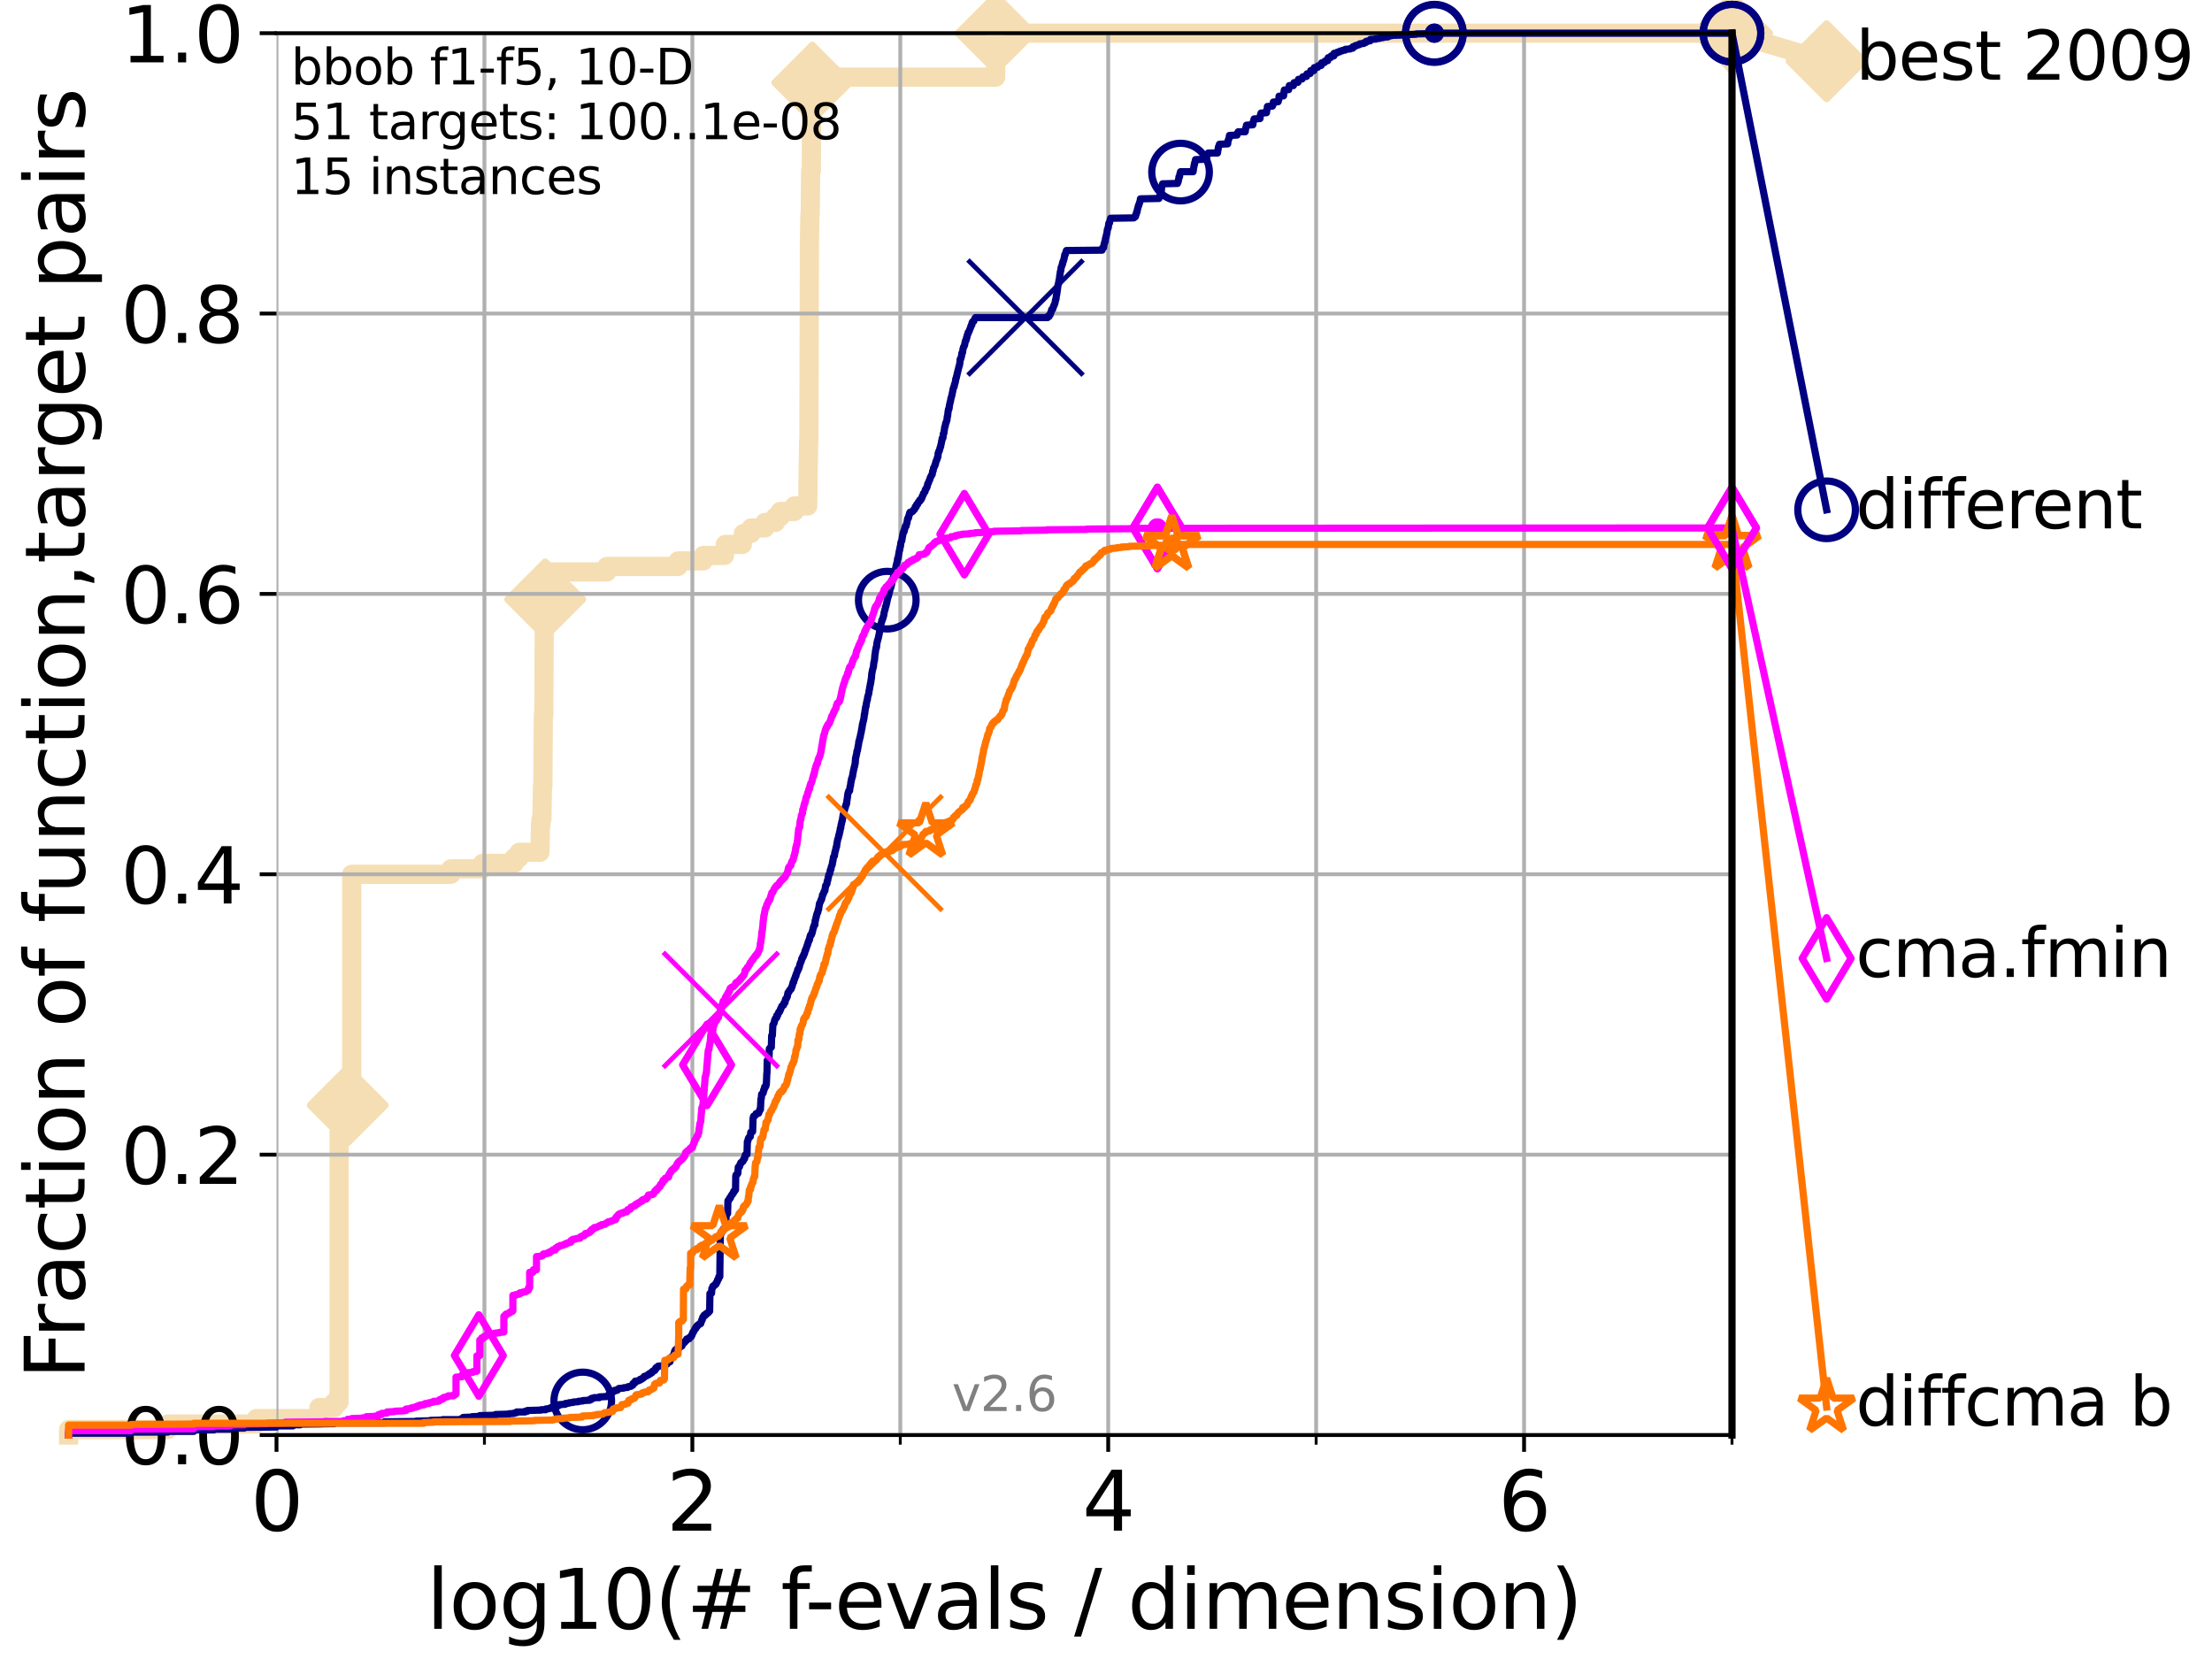 <?xml version="1.0" encoding="utf-8" standalone="no"?>
<!DOCTYPE svg PUBLIC "-//W3C//DTD SVG 1.1//EN"
  "http://www.w3.org/Graphics/SVG/1.1/DTD/svg11.dtd">
<svg height="345.6pt" version="1.1" viewBox="0 0 460.8 345.6" width="460.8pt" xmlns="http://www.w3.org/2000/svg" xmlns:xlink="http://www.w3.org/1999/xlink">
 <defs>
  <style type="text/css">*{stroke-linecap:butt;stroke-linejoin:round;}</style>
 </defs>
 <g id="figure_1">
  <g id="patch_1">
   <path d="M 0 345.6 
L 460.8 345.6 
L 460.8 0 
L 0 0 
z
" style="fill:#ffffff;"/>
  </g>
  <g id="axes_1">
   <g id="patch_2">
    <path d="M 57.6 298.944 
L 360.806 298.944 
L 360.806 6.912 
L 57.6 6.912 
z
" style="fill:#ffffff;"/>
   </g>
   <g id="line2d_1">
    <path d="M 14.285 298.944 
L 14.285 297.799 
L 34.951 297.799 
L 34.951 296.654 
L 53.402 296.654 
L 53.402 295.508 
L 66.441 295.508 
L 66.441 293.218 
L 69.674 293.218 
L 69.674 292.073 
L 70.639 292.073 
L 70.639 235.957 
L 72.432 235.957 
L 72.432 230.231 
L 73.268 230.231 
L 73.268 182.131 
L 93.935 182.131 
L 93.935 180.986 
L 100.535 180.986 
L 100.535 179.841 
L 107.11 179.841 
L 107.11 178.696 
L 108.163 178.696 
L 108.163 177.55 
L 112.488 177.55 
L 112.589 171.824 
L 112.69 171.824 
L 112.69 170.679 
L 112.89 170.679 
L 112.989 163.808 
L 113.088 163.808 
L 113.186 148.92 
L 113.284 148.92 
L 113.381 129.451 
L 113.478 129.451 
L 113.574 119.144 
L 126.421 119.144 
L 126.421 117.999 
L 141.261 117.999 
L 141.261 116.853 
L 146.513 116.853 
L 146.513 115.708 
L 150.919 115.708 
L 150.919 114.563 
L 151.103 114.563 
L 151.103 113.418 
L 154.639 113.418 
L 154.639 112.273 
L 154.854 112.273 
L 154.854 111.127 
L 156.462 111.127 
L 156.462 109.982 
L 159.351 109.982 
L 159.351 108.837 
L 161.527 108.837 
L 161.527 107.692 
L 162.528 107.692 
L 162.528 106.546 
L 165.483 106.546 
L 165.483 105.401 
L 168.264 105.401 
L 168.374 96.239 
L 168.384 96.239 
L 168.462 91.659 
L 168.509 91.659 
L 168.617 50.43 
L 168.627 50.43 
L 168.72 44.704 
L 168.781 44.704 
L 168.878 35.543 
L 169.014 35.543 
L 169.065 24.09 
L 169.13 24.09 
L 169.215 16.074 
L 207.422 16.074 
L 207.425 6.912 
L 360.806 6.912 
L 360.806 6.912 
" style="fill:none;stroke:#f5deb3;stroke-linecap:square;stroke-width:4;"/>
   </g>
   <g id="line2d_2">
    <defs>
     <path d="M -0 7.778 
L 7.778 0 
L 0 -7.778 
L -7.778 -0 
z
" id="m568f161fcf" style="stroke:#f5deb3;stroke-linejoin:miter;stroke-width:1.5;"/>
    </defs>
    <g>
     <use style="fill:#f5deb3;stroke:#f5deb3;stroke-linejoin:miter;stroke-width:1.5;" x="72.432" xlink:href="#m568f161fcf" y="230.231"/>
     <use style="fill:#f5deb3;stroke:#f5deb3;stroke-linejoin:miter;stroke-width:1.5;" x="113.574" xlink:href="#m568f161fcf" y="124.87"/>
     <use style="fill:#f5deb3;stroke:#f5deb3;stroke-linejoin:miter;stroke-width:1.5;" x="169.215" xlink:href="#m568f161fcf" y="17.219"/>
     <use style="fill:#f5deb3;stroke:#f5deb3;stroke-linejoin:miter;stroke-width:1.5;" x="207.425" xlink:href="#m568f161fcf" y="6.912"/>
     <use style="fill:#f5deb3;stroke:#f5deb3;stroke-linejoin:miter;stroke-width:1.5;" x="207.425" xlink:href="#m568f161fcf" y="6.912"/>
     <use style="fill:#f5deb3;stroke:#f5deb3;stroke-linejoin:miter;stroke-width:1.5;" x="360.806" xlink:href="#m568f161fcf" y="6.912"/>
    </g>
   </g>
   <g id="line2d_3">
    <path style="fill:none;stroke:#f5deb3;stroke-linecap:square;stroke-width:4;"/>
    <g/>
   </g>
   <g id="line2d_4">
    <path d="M 360.806 6.912 
L 380.515 12.753 
" style="fill:none;stroke:#f5deb3;stroke-linecap:square;stroke-width:4;"/>
    <g>
     <use style="fill:#f5deb3;stroke:#f5deb3;stroke-linejoin:miter;stroke-width:1.5;" x="360.806" xlink:href="#m568f161fcf" y="6.912"/>
     <use style="fill:#f5deb3;stroke:#f5deb3;stroke-linejoin:miter;stroke-width:1.5;" x="380.515" xlink:href="#m568f161fcf" y="12.753"/>
    </g>
   </g>
   <g id="matplotlib.axis_1">
    <g id="xtick_1">
     <g id="line2d_5">
      <path clip-path="url(#pf192878ba5)" d="M 57.6 298.944 
L 57.6 6.912 
" style="fill:none;stroke:#b0b0b0;stroke-linecap:square;stroke-width:0.8;"/>
     </g>
     <g id="line2d_6">
      <defs>
       <path d="M 0 0 
L 0 3.5 
" id="m01f817e301" style="stroke:#000000;stroke-width:0.8;"/>
      </defs>
      <g>
       <use style="stroke:#000000;stroke-width:0.8;" x="57.6" xlink:href="#m01f817e301" y="298.944"/>
      </g>
     </g>
     <g id="text_1">
      <!-- 0 -->
      <g transform="translate(52.192 318.861)scale(0.17 -0.17)">
       <defs>
        <path d="M 2034 4250 
Q 1547 4250 1301 3770 
Q 1056 3291 1056 2328 
Q 1056 1369 1301 889 
Q 1547 409 2034 409 
Q 2525 409 2770 889 
Q 3016 1369 3016 2328 
Q 3016 3291 2770 3770 
Q 2525 4250 2034 4250 
z
M 2034 4750 
Q 2819 4750 3233 4129 
Q 3647 3509 3647 2328 
Q 3647 1150 3233 529 
Q 2819 -91 2034 -91 
Q 1250 -91 836 529 
Q 422 1150 422 2328 
Q 422 3509 836 4129 
Q 1250 4750 2034 4750 
z
" id="DejaVuSans-30" transform="scale(0.016)"/>
       </defs>
       <use xlink:href="#DejaVuSans-30"/>
      </g>
     </g>
    </g>
    <g id="xtick_2">
     <g id="line2d_7">
      <path clip-path="url(#pf192878ba5)" d="M 144.23 298.944 
L 144.23 6.912 
" style="fill:none;stroke:#b0b0b0;stroke-linecap:square;stroke-width:0.8;"/>
     </g>
     <g id="line2d_8">
      <g>
       <use style="stroke:#000000;stroke-width:0.8;" x="144.23" xlink:href="#m01f817e301" y="298.944"/>
      </g>
     </g>
     <g id="text_2">
      <!-- 2 -->
      <g transform="translate(138.822 318.861)scale(0.17 -0.17)">
       <defs>
        <path d="M 1228 531 
L 3431 531 
L 3431 0 
L 469 0 
L 469 531 
Q 828 903 1448 1529 
Q 2069 2156 2228 2338 
Q 2531 2678 2651 2914 
Q 2772 3150 2772 3378 
Q 2772 3750 2511 3984 
Q 2250 4219 1831 4219 
Q 1534 4219 1204 4116 
Q 875 4013 500 3803 
L 500 4441 
Q 881 4594 1212 4672 
Q 1544 4750 1819 4750 
Q 2544 4750 2975 4387 
Q 3406 4025 3406 3419 
Q 3406 3131 3298 2873 
Q 3191 2616 2906 2266 
Q 2828 2175 2409 1742 
Q 1991 1309 1228 531 
z
" id="DejaVuSans-32" transform="scale(0.016)"/>
       </defs>
       <use xlink:href="#DejaVuSans-32"/>
      </g>
     </g>
    </g>
    <g id="xtick_3">
     <g id="line2d_9">
      <path clip-path="url(#pf192878ba5)" d="M 230.861 298.944 
L 230.861 6.912 
" style="fill:none;stroke:#b0b0b0;stroke-linecap:square;stroke-width:0.8;"/>
     </g>
     <g id="line2d_10">
      <g>
       <use style="stroke:#000000;stroke-width:0.8;" x="230.861" xlink:href="#m01f817e301" y="298.944"/>
      </g>
     </g>
     <g id="text_3">
      <!-- 4 -->
      <g transform="translate(225.453 318.861)scale(0.17 -0.17)">
       <defs>
        <path d="M 2419 4116 
L 825 1625 
L 2419 1625 
L 2419 4116 
z
M 2253 4666 
L 3047 4666 
L 3047 1625 
L 3713 1625 
L 3713 1100 
L 3047 1100 
L 3047 0 
L 2419 0 
L 2419 1100 
L 313 1100 
L 313 1709 
L 2253 4666 
z
" id="DejaVuSans-34" transform="scale(0.016)"/>
       </defs>
       <use xlink:href="#DejaVuSans-34"/>
      </g>
     </g>
    </g>
    <g id="xtick_4">
     <g id="line2d_11">
      <path clip-path="url(#pf192878ba5)" d="M 317.491 298.944 
L 317.491 6.912 
" style="fill:none;stroke:#b0b0b0;stroke-linecap:square;stroke-width:0.8;"/>
     </g>
     <g id="line2d_12">
      <g>
       <use style="stroke:#000000;stroke-width:0.8;" x="317.491" xlink:href="#m01f817e301" y="298.944"/>
      </g>
     </g>
     <g id="text_4">
      <!-- 6 -->
      <g transform="translate(312.083 318.861)scale(0.17 -0.17)">
       <defs>
        <path d="M 2113 2584 
Q 1688 2584 1439 2293 
Q 1191 2003 1191 1497 
Q 1191 994 1439 701 
Q 1688 409 2113 409 
Q 2538 409 2786 701 
Q 3034 994 3034 1497 
Q 3034 2003 2786 2293 
Q 2538 2584 2113 2584 
z
M 3366 4563 
L 3366 3988 
Q 3128 4100 2886 4159 
Q 2644 4219 2406 4219 
Q 1781 4219 1451 3797 
Q 1122 3375 1075 2522 
Q 1259 2794 1537 2939 
Q 1816 3084 2150 3084 
Q 2853 3084 3261 2657 
Q 3669 2231 3669 1497 
Q 3669 778 3244 343 
Q 2819 -91 2113 -91 
Q 1303 -91 875 529 
Q 447 1150 447 2328 
Q 447 3434 972 4092 
Q 1497 4750 2381 4750 
Q 2619 4750 2861 4703 
Q 3103 4656 3366 4563 
z
" id="DejaVuSans-36" transform="scale(0.016)"/>
       </defs>
       <use xlink:href="#DejaVuSans-36"/>
      </g>
     </g>
    </g>
    <g id="xtick_5">
     <g id="line2d_13">
      <path clip-path="url(#pf192878ba5)" d="M 100.915 298.944 
L 100.915 6.912 
" style="fill:none;stroke:#b0b0b0;stroke-linecap:square;stroke-width:0.8;"/>
     </g>
     <g id="line2d_14">
      <defs>
       <path d="M 0 0 
L 0 2 
" id="m8130725dba" style="stroke:#000000;stroke-width:0.6;"/>
      </defs>
      <g>
       <use style="stroke:#000000;stroke-width:0.6;" x="100.915" xlink:href="#m8130725dba" y="298.944"/>
      </g>
     </g>
    </g>
    <g id="xtick_6">
     <g id="line2d_15">
      <path clip-path="url(#pf192878ba5)" d="M 187.546 298.944 
L 187.546 6.912 
" style="fill:none;stroke:#b0b0b0;stroke-linecap:square;stroke-width:0.8;"/>
     </g>
     <g id="line2d_16">
      <g>
       <use style="stroke:#000000;stroke-width:0.6;" x="187.546" xlink:href="#m8130725dba" y="298.944"/>
      </g>
     </g>
    </g>
    <g id="xtick_7">
     <g id="line2d_17">
      <path clip-path="url(#pf192878ba5)" d="M 274.176 298.944 
L 274.176 6.912 
" style="fill:none;stroke:#b0b0b0;stroke-linecap:square;stroke-width:0.8;"/>
     </g>
     <g id="line2d_18">
      <g>
       <use style="stroke:#000000;stroke-width:0.6;" x="274.176" xlink:href="#m8130725dba" y="298.944"/>
      </g>
     </g>
    </g>
    <g id="xtick_8">
     <g id="line2d_19">
      <path clip-path="url(#pf192878ba5)" d="M 360.806 298.944 
L 360.806 6.912 
" style="fill:none;stroke:#b0b0b0;stroke-linecap:square;stroke-width:0.8;"/>
     </g>
     <g id="line2d_20">
      <g>
       <use style="stroke:#000000;stroke-width:0.6;" x="360.806" xlink:href="#m8130725dba" y="298.944"/>
      </g>
     </g>
    </g>
    <g id="text_5">
     <!-- log10(# f-evals / dimension) -->
     <g transform="translate(88.823 339.314)scale(0.17 -0.17)">
      <defs>
       <path d="M 603 4863 
L 1178 4863 
L 1178 0 
L 603 0 
L 603 4863 
z
" id="DejaVuSans-6c" transform="scale(0.016)"/>
       <path d="M 1959 3097 
Q 1497 3097 1228 2736 
Q 959 2375 959 1747 
Q 959 1119 1226 758 
Q 1494 397 1959 397 
Q 2419 397 2687 759 
Q 2956 1122 2956 1747 
Q 2956 2369 2687 2733 
Q 2419 3097 1959 3097 
z
M 1959 3584 
Q 2709 3584 3137 3096 
Q 3566 2609 3566 1747 
Q 3566 888 3137 398 
Q 2709 -91 1959 -91 
Q 1206 -91 779 398 
Q 353 888 353 1747 
Q 353 2609 779 3096 
Q 1206 3584 1959 3584 
z
" id="DejaVuSans-6f" transform="scale(0.016)"/>
       <path d="M 2906 1791 
Q 2906 2416 2648 2759 
Q 2391 3103 1925 3103 
Q 1463 3103 1205 2759 
Q 947 2416 947 1791 
Q 947 1169 1205 825 
Q 1463 481 1925 481 
Q 2391 481 2648 825 
Q 2906 1169 2906 1791 
z
M 3481 434 
Q 3481 -459 3084 -895 
Q 2688 -1331 1869 -1331 
Q 1566 -1331 1297 -1286 
Q 1028 -1241 775 -1147 
L 775 -588 
Q 1028 -725 1275 -790 
Q 1522 -856 1778 -856 
Q 2344 -856 2625 -561 
Q 2906 -266 2906 331 
L 2906 616 
Q 2728 306 2450 153 
Q 2172 0 1784 0 
Q 1141 0 747 490 
Q 353 981 353 1791 
Q 353 2603 747 3093 
Q 1141 3584 1784 3584 
Q 2172 3584 2450 3431 
Q 2728 3278 2906 2969 
L 2906 3500 
L 3481 3500 
L 3481 434 
z
" id="DejaVuSans-67" transform="scale(0.016)"/>
       <path d="M 794 531 
L 1825 531 
L 1825 4091 
L 703 3866 
L 703 4441 
L 1819 4666 
L 2450 4666 
L 2450 531 
L 3481 531 
L 3481 0 
L 794 0 
L 794 531 
z
" id="DejaVuSans-31" transform="scale(0.016)"/>
       <path d="M 1984 4856 
Q 1566 4138 1362 3434 
Q 1159 2731 1159 2009 
Q 1159 1288 1364 580 
Q 1569 -128 1984 -844 
L 1484 -844 
Q 1016 -109 783 600 
Q 550 1309 550 2009 
Q 550 2706 781 3412 
Q 1013 4119 1484 4856 
L 1984 4856 
z
" id="DejaVuSans-28" transform="scale(0.016)"/>
       <path d="M 3272 2816 
L 2363 2816 
L 2100 1772 
L 3016 1772 
L 3272 2816 
z
M 2803 4594 
L 2478 3297 
L 3391 3297 
L 3719 4594 
L 4219 4594 
L 3897 3297 
L 4872 3297 
L 4872 2816 
L 3775 2816 
L 3519 1772 
L 4513 1772 
L 4513 1294 
L 3397 1294 
L 3072 0 
L 2572 0 
L 2894 1294 
L 1978 1294 
L 1656 0 
L 1153 0 
L 1478 1294 
L 494 1294 
L 494 1772 
L 1594 1772 
L 1856 2816 
L 850 2816 
L 850 3297 
L 1978 3297 
L 2297 4594 
L 2803 4594 
z
" id="DejaVuSans-23" transform="scale(0.016)"/>
       <path id="DejaVuSans-20" transform="scale(0.016)"/>
       <path d="M 2375 4863 
L 2375 4384 
L 1825 4384 
Q 1516 4384 1395 4259 
Q 1275 4134 1275 3809 
L 1275 3500 
L 2222 3500 
L 2222 3053 
L 1275 3053 
L 1275 0 
L 697 0 
L 697 3053 
L 147 3053 
L 147 3500 
L 697 3500 
L 697 3744 
Q 697 4328 969 4595 
Q 1241 4863 1831 4863 
L 2375 4863 
z
" id="DejaVuSans-66" transform="scale(0.016)"/>
       <path d="M 313 2009 
L 1997 2009 
L 1997 1497 
L 313 1497 
L 313 2009 
z
" id="DejaVuSans-2d" transform="scale(0.016)"/>
       <path d="M 3597 1894 
L 3597 1613 
L 953 1613 
Q 991 1019 1311 708 
Q 1631 397 2203 397 
Q 2534 397 2845 478 
Q 3156 559 3463 722 
L 3463 178 
Q 3153 47 2828 -22 
Q 2503 -91 2169 -91 
Q 1331 -91 842 396 
Q 353 884 353 1716 
Q 353 2575 817 3079 
Q 1281 3584 2069 3584 
Q 2775 3584 3186 3129 
Q 3597 2675 3597 1894 
z
M 3022 2063 
Q 3016 2534 2758 2815 
Q 2500 3097 2075 3097 
Q 1594 3097 1305 2825 
Q 1016 2553 972 2059 
L 3022 2063 
z
" id="DejaVuSans-65" transform="scale(0.016)"/>
       <path d="M 191 3500 
L 800 3500 
L 1894 563 
L 2988 3500 
L 3597 3500 
L 2284 0 
L 1503 0 
L 191 3500 
z
" id="DejaVuSans-76" transform="scale(0.016)"/>
       <path d="M 2194 1759 
Q 1497 1759 1228 1600 
Q 959 1441 959 1056 
Q 959 750 1161 570 
Q 1363 391 1709 391 
Q 2188 391 2477 730 
Q 2766 1069 2766 1631 
L 2766 1759 
L 2194 1759 
z
M 3341 1997 
L 3341 0 
L 2766 0 
L 2766 531 
Q 2569 213 2275 61 
Q 1981 -91 1556 -91 
Q 1019 -91 701 211 
Q 384 513 384 1019 
Q 384 1609 779 1909 
Q 1175 2209 1959 2209 
L 2766 2209 
L 2766 2266 
Q 2766 2663 2505 2880 
Q 2244 3097 1772 3097 
Q 1472 3097 1187 3025 
Q 903 2953 641 2809 
L 641 3341 
Q 956 3463 1253 3523 
Q 1550 3584 1831 3584 
Q 2591 3584 2966 3190 
Q 3341 2797 3341 1997 
z
" id="DejaVuSans-61" transform="scale(0.016)"/>
       <path d="M 2834 3397 
L 2834 2853 
Q 2591 2978 2328 3040 
Q 2066 3103 1784 3103 
Q 1356 3103 1142 2972 
Q 928 2841 928 2578 
Q 928 2378 1081 2264 
Q 1234 2150 1697 2047 
L 1894 2003 
Q 2506 1872 2764 1633 
Q 3022 1394 3022 966 
Q 3022 478 2636 193 
Q 2250 -91 1575 -91 
Q 1294 -91 989 -36 
Q 684 19 347 128 
L 347 722 
Q 666 556 975 473 
Q 1284 391 1588 391 
Q 1994 391 2212 530 
Q 2431 669 2431 922 
Q 2431 1156 2273 1281 
Q 2116 1406 1581 1522 
L 1381 1569 
Q 847 1681 609 1914 
Q 372 2147 372 2553 
Q 372 3047 722 3315 
Q 1072 3584 1716 3584 
Q 2034 3584 2315 3537 
Q 2597 3491 2834 3397 
z
" id="DejaVuSans-73" transform="scale(0.016)"/>
       <path d="M 1625 4666 
L 2156 4666 
L 531 -594 
L 0 -594 
L 1625 4666 
z
" id="DejaVuSans-2f" transform="scale(0.016)"/>
       <path d="M 2906 2969 
L 2906 4863 
L 3481 4863 
L 3481 0 
L 2906 0 
L 2906 525 
Q 2725 213 2448 61 
Q 2172 -91 1784 -91 
Q 1150 -91 751 415 
Q 353 922 353 1747 
Q 353 2572 751 3078 
Q 1150 3584 1784 3584 
Q 2172 3584 2448 3432 
Q 2725 3281 2906 2969 
z
M 947 1747 
Q 947 1113 1208 752 
Q 1469 391 1925 391 
Q 2381 391 2643 752 
Q 2906 1113 2906 1747 
Q 2906 2381 2643 2742 
Q 2381 3103 1925 3103 
Q 1469 3103 1208 2742 
Q 947 2381 947 1747 
z
" id="DejaVuSans-64" transform="scale(0.016)"/>
       <path d="M 603 3500 
L 1178 3500 
L 1178 0 
L 603 0 
L 603 3500 
z
M 603 4863 
L 1178 4863 
L 1178 4134 
L 603 4134 
L 603 4863 
z
" id="DejaVuSans-69" transform="scale(0.016)"/>
       <path d="M 3328 2828 
Q 3544 3216 3844 3400 
Q 4144 3584 4550 3584 
Q 5097 3584 5394 3201 
Q 5691 2819 5691 2113 
L 5691 0 
L 5113 0 
L 5113 2094 
Q 5113 2597 4934 2840 
Q 4756 3084 4391 3084 
Q 3944 3084 3684 2787 
Q 3425 2491 3425 1978 
L 3425 0 
L 2847 0 
L 2847 2094 
Q 2847 2600 2669 2842 
Q 2491 3084 2119 3084 
Q 1678 3084 1418 2786 
Q 1159 2488 1159 1978 
L 1159 0 
L 581 0 
L 581 3500 
L 1159 3500 
L 1159 2956 
Q 1356 3278 1631 3431 
Q 1906 3584 2284 3584 
Q 2666 3584 2933 3390 
Q 3200 3197 3328 2828 
z
" id="DejaVuSans-6d" transform="scale(0.016)"/>
       <path d="M 3513 2113 
L 3513 0 
L 2938 0 
L 2938 2094 
Q 2938 2591 2744 2837 
Q 2550 3084 2163 3084 
Q 1697 3084 1428 2787 
Q 1159 2491 1159 1978 
L 1159 0 
L 581 0 
L 581 3500 
L 1159 3500 
L 1159 2956 
Q 1366 3272 1645 3428 
Q 1925 3584 2291 3584 
Q 2894 3584 3203 3211 
Q 3513 2838 3513 2113 
z
" id="DejaVuSans-6e" transform="scale(0.016)"/>
       <path d="M 513 4856 
L 1013 4856 
Q 1481 4119 1714 3412 
Q 1947 2706 1947 2009 
Q 1947 1309 1714 600 
Q 1481 -109 1013 -844 
L 513 -844 
Q 928 -128 1133 580 
Q 1338 1288 1338 2009 
Q 1338 2731 1133 3434 
Q 928 4138 513 4856 
z
" id="DejaVuSans-29" transform="scale(0.016)"/>
      </defs>
      <use xlink:href="#DejaVuSans-6c"/>
      <use x="27.783" xlink:href="#DejaVuSans-6f"/>
      <use x="88.965" xlink:href="#DejaVuSans-67"/>
      <use x="152.441" xlink:href="#DejaVuSans-31"/>
      <use x="216.064" xlink:href="#DejaVuSans-30"/>
      <use x="279.688" xlink:href="#DejaVuSans-28"/>
      <use x="318.701" xlink:href="#DejaVuSans-23"/>
      <use x="402.49" xlink:href="#DejaVuSans-20"/>
      <use x="434.277" xlink:href="#DejaVuSans-66"/>
      <use x="463.982" xlink:href="#DejaVuSans-2d"/>
      <use x="500.066" xlink:href="#DejaVuSans-65"/>
      <use x="561.59" xlink:href="#DejaVuSans-76"/>
      <use x="620.77" xlink:href="#DejaVuSans-61"/>
      <use x="682.049" xlink:href="#DejaVuSans-6c"/>
      <use x="709.832" xlink:href="#DejaVuSans-73"/>
      <use x="761.932" xlink:href="#DejaVuSans-20"/>
      <use x="793.719" xlink:href="#DejaVuSans-2f"/>
      <use x="827.41" xlink:href="#DejaVuSans-20"/>
      <use x="859.197" xlink:href="#DejaVuSans-64"/>
      <use x="922.674" xlink:href="#DejaVuSans-69"/>
      <use x="950.457" xlink:href="#DejaVuSans-6d"/>
      <use x="1047.869" xlink:href="#DejaVuSans-65"/>
      <use x="1109.393" xlink:href="#DejaVuSans-6e"/>
      <use x="1172.771" xlink:href="#DejaVuSans-73"/>
      <use x="1224.871" xlink:href="#DejaVuSans-69"/>
      <use x="1252.654" xlink:href="#DejaVuSans-6f"/>
      <use x="1313.836" xlink:href="#DejaVuSans-6e"/>
      <use x="1377.215" xlink:href="#DejaVuSans-29"/>
     </g>
    </g>
   </g>
   <g id="matplotlib.axis_2">
    <g id="ytick_1">
     <g id="line2d_21">
      <path clip-path="url(#pf192878ba5)" d="M 57.6 298.944 
L 360.806 298.944 
" style="fill:none;stroke:#b0b0b0;stroke-linecap:square;stroke-width:0.8;"/>
     </g>
     <g id="line2d_22">
      <defs>
       <path d="M 0 0 
L -3.5 0 
" id="mec83c3fa8e" style="stroke:#000000;stroke-width:0.8;"/>
      </defs>
      <g>
       <use style="stroke:#000000;stroke-width:0.8;" x="57.6" xlink:href="#mec83c3fa8e" y="298.944"/>
      </g>
     </g>
     <g id="text_6">
      <!-- 0.0 -->
      <g transform="translate(25.155 305.023)scale(0.16 -0.16)">
       <defs>
        <path d="M 684 794 
L 1344 794 
L 1344 0 
L 684 0 
L 684 794 
z
" id="DejaVuSans-2e" transform="scale(0.016)"/>
       </defs>
       <use xlink:href="#DejaVuSans-30"/>
       <use x="63.623" xlink:href="#DejaVuSans-2e"/>
       <use x="95.41" xlink:href="#DejaVuSans-30"/>
      </g>
     </g>
    </g>
    <g id="ytick_2">
     <g id="line2d_23">
      <path clip-path="url(#pf192878ba5)" d="M 57.6 240.538 
L 360.806 240.538 
" style="fill:none;stroke:#b0b0b0;stroke-linecap:square;stroke-width:0.8;"/>
     </g>
     <g id="line2d_24">
      <g>
       <use style="stroke:#000000;stroke-width:0.8;" x="57.6" xlink:href="#mec83c3fa8e" y="240.538"/>
      </g>
     </g>
     <g id="text_7">
      <!-- 0.2 -->
      <g transform="translate(25.155 246.616)scale(0.16 -0.16)">
       <use xlink:href="#DejaVuSans-30"/>
       <use x="63.623" xlink:href="#DejaVuSans-2e"/>
       <use x="95.41" xlink:href="#DejaVuSans-32"/>
      </g>
     </g>
    </g>
    <g id="ytick_3">
     <g id="line2d_25">
      <path clip-path="url(#pf192878ba5)" d="M 57.6 182.131 
L 360.806 182.131 
" style="fill:none;stroke:#b0b0b0;stroke-linecap:square;stroke-width:0.8;"/>
     </g>
     <g id="line2d_26">
      <g>
       <use style="stroke:#000000;stroke-width:0.8;" x="57.6" xlink:href="#mec83c3fa8e" y="182.131"/>
      </g>
     </g>
     <g id="text_8">
      <!-- 0.4 -->
      <g transform="translate(25.155 188.21)scale(0.16 -0.16)">
       <use xlink:href="#DejaVuSans-30"/>
       <use x="63.623" xlink:href="#DejaVuSans-2e"/>
       <use x="95.41" xlink:href="#DejaVuSans-34"/>
      </g>
     </g>
    </g>
    <g id="ytick_4">
     <g id="line2d_27">
      <path clip-path="url(#pf192878ba5)" d="M 57.6 123.725 
L 360.806 123.725 
" style="fill:none;stroke:#b0b0b0;stroke-linecap:square;stroke-width:0.8;"/>
     </g>
     <g id="line2d_28">
      <g>
       <use style="stroke:#000000;stroke-width:0.8;" x="57.6" xlink:href="#mec83c3fa8e" y="123.725"/>
      </g>
     </g>
     <g id="text_9">
      <!-- 0.6 -->
      <g transform="translate(25.155 129.804)scale(0.16 -0.16)">
       <use xlink:href="#DejaVuSans-30"/>
       <use x="63.623" xlink:href="#DejaVuSans-2e"/>
       <use x="95.41" xlink:href="#DejaVuSans-36"/>
      </g>
     </g>
    </g>
    <g id="ytick_5">
     <g id="line2d_29">
      <path clip-path="url(#pf192878ba5)" d="M 57.6 65.318 
L 360.806 65.318 
" style="fill:none;stroke:#b0b0b0;stroke-linecap:square;stroke-width:0.8;"/>
     </g>
     <g id="line2d_30">
      <g>
       <use style="stroke:#000000;stroke-width:0.8;" x="57.6" xlink:href="#mec83c3fa8e" y="65.318"/>
      </g>
     </g>
     <g id="text_10">
      <!-- 0.8 -->
      <g transform="translate(25.155 71.397)scale(0.16 -0.16)">
       <defs>
        <path d="M 2034 2216 
Q 1584 2216 1326 1975 
Q 1069 1734 1069 1313 
Q 1069 891 1326 650 
Q 1584 409 2034 409 
Q 2484 409 2743 651 
Q 3003 894 3003 1313 
Q 3003 1734 2745 1975 
Q 2488 2216 2034 2216 
z
M 1403 2484 
Q 997 2584 770 2862 
Q 544 3141 544 3541 
Q 544 4100 942 4425 
Q 1341 4750 2034 4750 
Q 2731 4750 3128 4425 
Q 3525 4100 3525 3541 
Q 3525 3141 3298 2862 
Q 3072 2584 2669 2484 
Q 3125 2378 3379 2068 
Q 3634 1759 3634 1313 
Q 3634 634 3220 271 
Q 2806 -91 2034 -91 
Q 1263 -91 848 271 
Q 434 634 434 1313 
Q 434 1759 690 2068 
Q 947 2378 1403 2484 
z
M 1172 3481 
Q 1172 3119 1398 2916 
Q 1625 2713 2034 2713 
Q 2441 2713 2670 2916 
Q 2900 3119 2900 3481 
Q 2900 3844 2670 4047 
Q 2441 4250 2034 4250 
Q 1625 4250 1398 4047 
Q 1172 3844 1172 3481 
z
" id="DejaVuSans-38" transform="scale(0.016)"/>
       </defs>
       <use xlink:href="#DejaVuSans-30"/>
       <use x="63.623" xlink:href="#DejaVuSans-2e"/>
       <use x="95.41" xlink:href="#DejaVuSans-38"/>
      </g>
     </g>
    </g>
    <g id="ytick_6">
     <g id="line2d_31">
      <path clip-path="url(#pf192878ba5)" d="M 57.6 6.912 
L 360.806 6.912 
" style="fill:none;stroke:#b0b0b0;stroke-linecap:square;stroke-width:0.8;"/>
     </g>
     <g id="line2d_32">
      <g>
       <use style="stroke:#000000;stroke-width:0.8;" x="57.6" xlink:href="#mec83c3fa8e" y="6.912"/>
      </g>
     </g>
     <g id="text_11">
      <!-- 1.0 -->
      <g transform="translate(25.155 12.991)scale(0.16 -0.16)">
       <use xlink:href="#DejaVuSans-31"/>
       <use x="63.623" xlink:href="#DejaVuSans-2e"/>
       <use x="95.41" xlink:href="#DejaVuSans-30"/>
      </g>
     </g>
    </g>
    <g id="text_12">
     <!-- Fraction of function,target pairs -->
     <g transform="translate(17.62 287.313)rotate(-90)scale(0.17 -0.17)">
      <defs>
       <path d="M 628 4666 
L 3309 4666 
L 3309 4134 
L 1259 4134 
L 1259 2759 
L 3109 2759 
L 3109 2228 
L 1259 2228 
L 1259 0 
L 628 0 
L 628 4666 
z
" id="DejaVuSans-46" transform="scale(0.016)"/>
       <path d="M 2631 2963 
Q 2534 3019 2420 3045 
Q 2306 3072 2169 3072 
Q 1681 3072 1420 2755 
Q 1159 2438 1159 1844 
L 1159 0 
L 581 0 
L 581 3500 
L 1159 3500 
L 1159 2956 
Q 1341 3275 1631 3429 
Q 1922 3584 2338 3584 
Q 2397 3584 2469 3576 
Q 2541 3569 2628 3553 
L 2631 2963 
z
" id="DejaVuSans-72" transform="scale(0.016)"/>
       <path d="M 3122 3366 
L 3122 2828 
Q 2878 2963 2633 3030 
Q 2388 3097 2138 3097 
Q 1578 3097 1268 2742 
Q 959 2388 959 1747 
Q 959 1106 1268 751 
Q 1578 397 2138 397 
Q 2388 397 2633 464 
Q 2878 531 3122 666 
L 3122 134 
Q 2881 22 2623 -34 
Q 2366 -91 2075 -91 
Q 1284 -91 818 406 
Q 353 903 353 1747 
Q 353 2603 823 3093 
Q 1294 3584 2113 3584 
Q 2378 3584 2631 3529 
Q 2884 3475 3122 3366 
z
" id="DejaVuSans-63" transform="scale(0.016)"/>
       <path d="M 1172 4494 
L 1172 3500 
L 2356 3500 
L 2356 3053 
L 1172 3053 
L 1172 1153 
Q 1172 725 1289 603 
Q 1406 481 1766 481 
L 2356 481 
L 2356 0 
L 1766 0 
Q 1100 0 847 248 
Q 594 497 594 1153 
L 594 3053 
L 172 3053 
L 172 3500 
L 594 3500 
L 594 4494 
L 1172 4494 
z
" id="DejaVuSans-74" transform="scale(0.016)"/>
       <path d="M 544 1381 
L 544 3500 
L 1119 3500 
L 1119 1403 
Q 1119 906 1312 657 
Q 1506 409 1894 409 
Q 2359 409 2629 706 
Q 2900 1003 2900 1516 
L 2900 3500 
L 3475 3500 
L 3475 0 
L 2900 0 
L 2900 538 
Q 2691 219 2414 64 
Q 2138 -91 1772 -91 
Q 1169 -91 856 284 
Q 544 659 544 1381 
z
M 1991 3584 
L 1991 3584 
z
" id="DejaVuSans-75" transform="scale(0.016)"/>
       <path d="M 750 794 
L 1409 794 
L 1409 256 
L 897 -744 
L 494 -744 
L 750 256 
L 750 794 
z
" id="DejaVuSans-2c" transform="scale(0.016)"/>
       <path d="M 1159 525 
L 1159 -1331 
L 581 -1331 
L 581 3500 
L 1159 3500 
L 1159 2969 
Q 1341 3281 1617 3432 
Q 1894 3584 2278 3584 
Q 2916 3584 3314 3078 
Q 3713 2572 3713 1747 
Q 3713 922 3314 415 
Q 2916 -91 2278 -91 
Q 1894 -91 1617 61 
Q 1341 213 1159 525 
z
M 3116 1747 
Q 3116 2381 2855 2742 
Q 2594 3103 2138 3103 
Q 1681 3103 1420 2742 
Q 1159 2381 1159 1747 
Q 1159 1113 1420 752 
Q 1681 391 2138 391 
Q 2594 391 2855 752 
Q 3116 1113 3116 1747 
z
" id="DejaVuSans-70" transform="scale(0.016)"/>
      </defs>
      <use xlink:href="#DejaVuSans-46"/>
      <use x="50.27" xlink:href="#DejaVuSans-72"/>
      <use x="91.383" xlink:href="#DejaVuSans-61"/>
      <use x="152.662" xlink:href="#DejaVuSans-63"/>
      <use x="207.643" xlink:href="#DejaVuSans-74"/>
      <use x="246.852" xlink:href="#DejaVuSans-69"/>
      <use x="274.635" xlink:href="#DejaVuSans-6f"/>
      <use x="335.816" xlink:href="#DejaVuSans-6e"/>
      <use x="399.195" xlink:href="#DejaVuSans-20"/>
      <use x="430.982" xlink:href="#DejaVuSans-6f"/>
      <use x="492.164" xlink:href="#DejaVuSans-66"/>
      <use x="527.369" xlink:href="#DejaVuSans-20"/>
      <use x="559.156" xlink:href="#DejaVuSans-66"/>
      <use x="594.361" xlink:href="#DejaVuSans-75"/>
      <use x="657.74" xlink:href="#DejaVuSans-6e"/>
      <use x="721.119" xlink:href="#DejaVuSans-63"/>
      <use x="776.1" xlink:href="#DejaVuSans-74"/>
      <use x="815.309" xlink:href="#DejaVuSans-69"/>
      <use x="843.092" xlink:href="#DejaVuSans-6f"/>
      <use x="904.273" xlink:href="#DejaVuSans-6e"/>
      <use x="967.652" xlink:href="#DejaVuSans-2c"/>
      <use x="999.439" xlink:href="#DejaVuSans-74"/>
      <use x="1038.648" xlink:href="#DejaVuSans-61"/>
      <use x="1099.928" xlink:href="#DejaVuSans-72"/>
      <use x="1139.291" xlink:href="#DejaVuSans-67"/>
      <use x="1202.768" xlink:href="#DejaVuSans-65"/>
      <use x="1264.291" xlink:href="#DejaVuSans-74"/>
      <use x="1303.5" xlink:href="#DejaVuSans-20"/>
      <use x="1335.287" xlink:href="#DejaVuSans-70"/>
      <use x="1398.764" xlink:href="#DejaVuSans-61"/>
      <use x="1460.043" xlink:href="#DejaVuSans-69"/>
      <use x="1487.826" xlink:href="#DejaVuSans-72"/>
      <use x="1528.939" xlink:href="#DejaVuSans-73"/>
     </g>
    </g>
   </g>
   <g id="line2d_33">
    <defs>
     <path d="M 0 1.5 
C 0.398 1.5 0.779 1.342 1.061 1.061 
C 1.342 0.779 1.5 0.398 1.5 0 
C 1.5 -0.398 1.342 -0.779 1.061 -1.061 
C 0.779 -1.342 0.398 -1.5 0 -1.5 
C -0.398 -1.5 -0.779 -1.342 -1.061 -1.061 
C -1.342 -0.779 -1.5 -0.398 -1.5 0 
C -1.5 0.398 -1.342 0.779 -1.061 1.061 
C -0.779 1.342 -0.398 1.5 0 1.5 
z
" id="m5f0b72a19e" style="stroke:#f5deb3;"/>
    </defs>
    <g>
     <use style="fill:#f5deb3;stroke:#f5deb3;" x="207.425" xlink:href="#m5f0b72a19e" y="6.912"/>
     <use style="fill:#f5deb3;stroke:#f5deb3;" x="207.425" xlink:href="#m5f0b72a19e" y="6.912"/>
    </g>
   </g>
   <g id="line2d_34">
    <defs>
     <path d="M 0 1.5 
C 0.398 1.5 0.779 1.342 1.061 1.061 
C 1.342 0.779 1.5 0.398 1.5 0 
C 1.5 -0.398 1.342 -0.779 1.061 -1.061 
C 0.779 -1.342 0.398 -1.5 0 -1.5 
C -0.398 -1.5 -0.779 -1.342 -1.061 -1.061 
C -1.342 -0.779 -1.5 -0.398 -1.5 0 
C -1.5 0.398 -1.342 0.779 -1.061 1.061 
C -0.779 1.342 -0.398 1.5 0 1.5 
z
" id="mb8dd70a001" style="stroke:#000080;"/>
    </defs>
    <g>
     <use style="fill:#000080;stroke:#000080;" x="298.802" xlink:href="#mb8dd70a001" y="6.912"/>
     <use style="fill:#000080;stroke:#000080;" x="298.802" xlink:href="#mb8dd70a001" y="6.912"/>
    </g>
   </g>
   <g id="line2d_35">
    <path d="M 14.285 298.944 
L 14.285 298.562 
L 27.324 298.562 
L 27.324 298.333 
L 34.951 298.333 
L 34.951 298.181 
L 40.363 298.181 
L 40.363 297.875 
L 44.561 297.875 
L 44.561 297.722 
L 47.991 297.722 
L 47.991 297.493 
L 50.89 297.493 
L 50.89 297.341 
L 57.6 297.264 
L 57.6 297.035 
L 61.03 297.035 
L 61.03 296.806 
L 62.535 296.806 
L 62.535 296.654 
L 69.674 296.577 
L 69.674 296.425 
L 80.06 296.425 
L 80.06 296.195 
L 86.712 296.119 
L 86.712 296.043 
L 89.669 295.966 
L 89.669 295.89 
L 92.224 295.814 
L 92.224 295.737 
L 95.999 295.737 
L 95.999 295.585 
L 96.481 295.585 
L 96.481 295.279 
L 98.295 295.203 
L 98.295 295.127 
L 99.95 295.05 
L 99.95 294.898 
L 103.214 294.821 
L 103.214 294.668 
L 105.995 294.592 
L 105.995 294.516 
L 107.11 294.439 
L 107.11 294.363 
L 107.644 294.287 
L 107.644 294.134 
L 109.401 294.134 
L 109.401 293.981 
L 109.874 293.981 
L 109.874 293.829 
L 112.69 293.752 
L 112.69 293.676 
L 113.67 293.676 
L 113.67 293.523 
L 114.419 293.447 
L 114.419 293.371 
L 114.782 293.371 
L 114.782 293.218 
L 115.489 293.142 
L 115.489 292.989 
L 116.17 292.912 
L 116.17 292.836 
L 116.502 292.76 
L 116.502 292.607 
L 117.772 292.531 
L 117.772 292.378 
L 118.525 292.302 
L 118.525 292.225 
L 119.39 292.149 
L 119.39 292.073 
L 120.484 291.996 
L 120.484 291.92 
L 121.393 291.844 
L 121.393 291.767 
L 122.855 291.691 
L 122.855 291.538 
L 123.203 291.538 
L 123.203 291.309 
L 123.77 291.233 
L 123.77 291.156 
L 124.854 291.156 
L 124.854 291.004 
L 126.372 290.927 
L 126.372 290.851 
L 126.852 290.775 
L 126.852 290.469 
L 127.227 290.393 
L 127.32 290.164 
L 127.504 290.164 
L 127.504 290.011 
L 127.686 290.011 
L 127.777 289.782 
L 128.045 289.782 
L 128.045 289.63 
L 128.571 289.63 
L 128.571 289.477 
L 128.829 289.4 
L 128.914 289.248 
L 129.907 289.171 
L 129.907 289.095 
L 130.773 289.019 
L 130.85 288.866 
L 131.453 288.79 
L 131.527 288.637 
L 131.82 288.561 
L 131.893 288.179 
L 132.252 288.103 
L 132.323 287.721 
L 133.018 287.644 
L 133.018 287.568 
L 133.357 287.492 
L 133.357 287.339 
L 133.755 287.263 
L 133.82 287.11 
L 134.08 287.034 
L 134.145 286.881 
L 134.209 286.881 
L 134.209 286.728 
L 134.652 286.652 
L 134.652 286.576 
L 134.901 286.499 
L 134.901 286.423 
L 135.207 286.347 
L 135.207 286.194 
L 135.569 286.117 
L 135.569 285.965 
L 135.806 285.965 
L 135.864 285.736 
L 136.04 285.659 
L 136.04 285.583 
L 136.385 285.507 
L 136.385 285.354 
L 136.499 285.354 
L 136.499 285.201 
L 136.612 285.201 
L 136.612 284.972 
L 136.781 284.896 
L 136.781 284.82 
L 137.058 284.743 
L 137.113 284.591 
L 138.077 284.514 
L 138.077 284.438 
L 138.387 284.361 
L 138.387 284.285 
L 138.844 284.209 
L 138.844 284.132 
L 138.993 284.132 
L 139.043 283.827 
L 139.191 283.751 
L 139.191 283.674 
L 139.581 283.674 
L 139.677 283.14 
L 139.725 283.14 
L 139.772 282.758 
L 140.056 282.682 
L 140.15 282.529 
L 140.29 282.453 
L 140.382 281.995 
L 140.428 281.995 
L 140.52 281.537 
L 140.612 281.46 
L 140.657 281.231 
L 140.928 281.231 
L 141.018 280.926 
L 141.283 280.849 
L 141.283 280.773 
L 141.632 280.697 
L 141.632 280.62 
L 141.804 280.544 
L 141.847 280.391 
L 142.059 280.391 
L 142.144 280.086 
L 142.269 280.01 
L 142.311 279.704 
L 142.641 279.628 
L 142.723 279.399 
L 142.885 279.323 
L 142.885 279.246 
L 143.006 279.246 
L 143.046 278.941 
L 143.599 278.864 
L 143.677 278.559 
L 143.908 278.483 
L 143.908 278.406 
L 144.022 278.406 
L 144.098 278.101 
L 144.174 278.101 
L 144.249 277.719 
L 144.324 277.719 
L 144.362 277.49 
L 144.51 277.414 
L 144.621 277.108 
L 144.695 277.032 
L 144.732 276.879 
L 144.914 276.803 
L 144.95 276.498 
L 145.166 276.421 
L 145.202 276.192 
L 145.415 276.116 
L 145.45 275.963 
L 145.696 275.887 
L 145.696 275.81 
L 145.972 275.734 
L 146.075 275.276 
L 146.177 275.2 
L 146.211 274.894 
L 146.312 274.894 
L 146.413 274.36 
L 146.613 274.284 
L 146.679 273.978 
L 146.974 273.978 
L 147.071 273.673 
L 147.392 273.596 
L 147.455 273.444 
L 147.582 273.444 
L 147.582 273.291 
L 147.707 273.291 
L 147.707 273.138 
L 147.832 273.138 
L 147.894 269.474 
L 148.231 269.397 
L 148.292 268.405 
L 148.413 268.328 
L 148.503 267.947 
L 148.712 267.87 
L 148.712 267.794 
L 148.86 267.794 
L 148.948 267.565 
L 149.18 267.489 
L 149.267 267.107 
L 149.41 267.03 
L 149.496 266.572 
L 149.666 266.496 
L 149.75 265.962 
L 149.945 265.962 
L 150.056 257.258 
L 150.139 257.182 
L 150.194 256.876 
L 150.303 256.8 
L 150.412 256.494 
L 150.52 256.418 
L 150.573 256.189 
L 150.707 256.113 
L 150.734 255.96 
L 150.998 255.884 
L 150.998 255.807 
L 151.207 255.807 
L 151.285 253.135 
L 151.362 253.135 
L 151.439 252.83 
L 151.567 252.83 
L 151.643 250.157 
L 151.77 250.157 
L 151.795 249.928 
L 151.895 249.928 
L 151.97 249.623 
L 152.169 249.547 
L 152.267 249.165 
L 152.365 249.089 
L 152.463 248.86 
L 152.559 248.86 
L 152.632 248.631 
L 152.776 248.554 
L 152.847 248.172 
L 153.06 248.096 
L 153.06 247.943 
L 153.224 247.867 
L 153.271 244.966 
L 153.34 244.966 
L 153.34 244.737 
L 153.548 244.66 
L 153.639 244.508 
L 153.708 244.431 
L 153.798 243.133 
L 154.046 243.057 
L 154.135 242.599 
L 154.246 242.523 
L 154.312 242.217 
L 154.531 242.141 
L 154.574 241.988 
L 154.79 241.912 
L 154.854 241.606 
L 154.918 241.606 
L 154.961 241.377 
L 155.109 241.377 
L 155.214 240.69 
L 155.298 240.614 
L 155.298 240.538 
L 155.609 240.461 
L 155.691 237.789 
L 155.793 237.713 
L 155.894 237.178 
L 155.955 237.178 
L 156.015 236.949 
L 156.176 236.873 
L 156.176 236.797 
L 156.295 236.797 
L 156.394 235.88 
L 156.648 235.804 
L 156.648 235.728 
L 156.784 235.728 
L 156.88 232.903 
L 156.899 232.903 
L 156.995 232.521 
L 157.241 232.445 
L 157.335 232.292 
L 157.41 232.292 
L 157.503 231.987 
L 158.034 231.91 
L 158.107 231.605 
L 158.196 231.529 
L 158.268 231.147 
L 158.41 231.147 
L 158.516 228.933 
L 158.586 228.856 
L 158.656 227.94 
L 158.865 227.864 
L 158.951 227.711 
L 159.003 227.635 
L 159.071 227.1 
L 159.156 227.1 
L 159.224 226.719 
L 159.292 226.719 
L 159.292 226.413 
L 159.527 226.337 
L 159.61 225.879 
L 159.643 225.879 
L 159.743 223.588 
L 159.776 223.588 
L 159.825 220.916 
L 159.94 220.916 
L 160.005 220.687 
L 160.199 220.611 
L 160.263 218.473 
L 160.375 218.397 
L 160.375 218.32 
L 160.518 218.244 
L 160.518 218.168 
L 160.676 218.168 
L 160.754 215.724 
L 160.894 215.724 
L 161.003 213.51 
L 161.095 213.434 
L 161.202 213.205 
L 161.263 213.129 
L 161.369 212.518 
L 161.415 212.518 
L 161.505 212.212 
L 161.595 212.212 
L 161.654 211.983 
L 161.803 211.983 
L 161.832 211.525 
L 162.038 211.449 
L 162.14 211.067 
L 162.212 210.991 
L 162.227 210.838 
L 162.414 210.762 
L 162.499 210.456 
L 162.542 210.456 
L 162.613 210.151 
L 162.67 210.151 
L 162.768 209.846 
L 162.824 209.769 
L 162.852 209.617 
L 163.005 209.54 
L 163.005 209.464 
L 163.226 209.388 
L 163.322 208.929 
L 163.539 208.853 
L 163.606 208.242 
L 163.686 208.242 
L 163.686 208.09 
L 163.833 208.013 
L 163.925 207.708 
L 164.005 207.632 
L 164.096 207.021 
L 164.149 206.944 
L 164.149 206.792 
L 164.318 206.715 
L 164.408 206.486 
L 164.446 206.41 
L 164.446 206.334 
L 164.613 206.257 
L 164.638 206.105 
L 164.815 206.028 
L 164.903 205.646 
L 165.003 205.57 
L 165.09 205.112 
L 165.14 205.036 
L 165.214 204.654 
L 165.349 204.578 
L 165.435 204.043 
L 165.544 203.967 
L 165.641 203.585 
L 165.677 203.509 
L 165.701 203.356 
L 165.797 203.356 
L 165.892 202.822 
L 165.952 202.745 
L 166.058 202.44 
L 166.14 202.363 
L 166.176 201.982 
L 166.351 201.905 
L 166.409 201.6 
L 166.489 201.524 
L 166.593 201.066 
L 166.627 200.989 
L 166.718 200.607 
L 166.798 200.531 
L 166.9 200.226 
L 166.945 200.149 
L 167.023 199.691 
L 167.157 199.615 
L 167.235 199.233 
L 167.356 199.233 
L 167.466 198.775 
L 167.586 198.699 
L 167.694 198.088 
L 167.813 198.012 
L 167.92 197.554 
L 167.973 197.554 
L 168.069 197.172 
L 168.111 197.095 
L 168.164 196.866 
L 168.248 196.79 
L 168.353 196.256 
L 168.447 196.179 
L 168.498 195.874 
L 168.622 195.798 
L 168.715 195.187 
L 168.776 195.187 
L 168.837 194.805 
L 169.039 194.729 
L 169.11 194.347 
L 169.19 194.347 
L 169.279 193.812 
L 169.339 193.736 
L 169.428 193.202 
L 169.487 193.202 
L 169.595 192.744 
L 169.75 192.667 
L 169.818 191.751 
L 169.885 191.675 
L 169.981 191.14 
L 170.039 191.064 
L 170.105 190.606 
L 170.162 190.53 
L 170.257 190.148 
L 170.36 190.071 
L 170.463 189.461 
L 170.528 189.461 
L 170.63 188.697 
L 170.64 188.697 
L 170.732 188.163 
L 170.805 188.086 
L 170.906 187.857 
L 170.96 187.781 
L 171.024 187.476 
L 171.141 187.399 
L 171.249 186.941 
L 171.276 186.865 
L 171.347 186.407 
L 171.48 186.33 
L 171.568 185.949 
L 171.621 185.949 
L 171.709 185.643 
L 171.839 185.567 
L 171.934 184.88 
L 171.951 184.88 
L 171.986 184.498 
L 172.097 184.422 
L 172.174 184.193 
L 172.268 184.116 
L 172.335 183.505 
L 172.428 183.429 
L 172.537 182.742 
L 172.595 182.666 
L 172.67 182.208 
L 172.753 182.131 
L 172.86 181.902 
L 172.868 181.902 
L 172.975 181.215 
L 173.089 181.139 
L 173.186 180.528 
L 173.234 180.452 
L 173.338 180.146 
L 173.37 180.146 
L 173.458 179.459 
L 173.514 179.383 
L 173.625 178.543 
L 173.695 178.466 
L 173.758 178.314 
L 173.821 178.314 
L 173.922 177.55 
L 173.937 177.55 
L 174.038 177.169 
L 174.076 177.092 
L 174.184 176.481 
L 174.268 176.405 
L 174.359 175.565 
L 174.397 175.489 
L 174.503 174.878 
L 174.518 174.878 
L 174.608 174.573 
L 174.66 174.496 
L 174.735 173.962 
L 174.824 173.886 
L 174.897 173.351 
L 174.971 173.275 
L 175.059 172.511 
L 175.139 172.511 
L 175.226 171.748 
L 175.291 171.671 
L 175.37 171.137 
L 175.442 171.061 
L 175.549 170.374 
L 175.563 170.297 
L 175.649 169.686 
L 175.755 169.686 
L 175.832 168.999 
L 175.888 168.923 
L 175.979 168.389 
L 176.076 168.312 
L 176.152 167.854 
L 176.234 167.778 
L 176.275 167.472 
L 176.351 167.472 
L 176.459 166.556 
L 176.487 166.48 
L 176.595 165.564 
L 176.608 165.487 
L 176.695 165.106 
L 176.742 165.106 
L 176.789 164.8 
L 176.988 164.724 
L 177.093 163.808 
L 177.172 163.731 
L 177.256 162.891 
L 177.321 162.815 
L 177.373 162.281 
L 177.437 162.281 
L 177.527 161.823 
L 177.591 161.746 
L 177.693 160.983 
L 177.738 160.906 
L 177.814 160.372 
L 177.864 160.296 
L 177.946 159.838 
L 177.989 159.761 
L 178.095 159.227 
L 178.139 159.15 
L 178.238 157.852 
L 178.293 157.776 
L 178.404 157.165 
L 178.447 157.089 
L 178.52 156.478 
L 178.611 156.402 
L 178.719 155.715 
L 178.737 155.638 
L 178.839 155.104 
L 178.851 155.104 
L 178.917 154.417 
L 179.006 154.34 
L 179.106 153.73 
L 179.177 153.653 
L 179.27 153.043 
L 179.294 152.966 
L 179.404 152.508 
L 179.422 152.432 
L 179.52 151.745 
L 179.56 151.745 
L 179.658 150.905 
L 179.698 150.905 
L 179.789 150.37 
L 179.834 150.294 
L 179.942 149.76 
L 179.981 149.683 
L 180.071 148.767 
L 180.132 148.691 
L 180.238 147.774 
L 180.266 147.698 
L 180.332 147.24 
L 180.404 147.164 
L 180.492 146.477 
L 180.524 146.4 
L 180.622 145.866 
L 180.682 145.789 
L 180.769 145.102 
L 180.812 145.026 
L 180.919 144.644 
L 180.962 144.568 
L 181.063 143.804 
L 181.095 143.728 
L 181.201 143.041 
L 181.237 142.965 
L 181.332 142.354 
L 181.369 142.354 
L 181.478 141.514 
L 181.514 141.438 
L 181.623 140.216 
L 181.654 140.14 
L 181.761 139.529 
L 181.797 139.453 
L 181.899 139.071 
L 181.935 138.994 
L 182.041 138.002 
L 182.056 138.002 
L 182.161 137.544 
L 182.171 137.544 
L 182.271 136.322 
L 182.306 136.246 
L 182.41 135.406 
L 182.44 135.33 
L 182.514 134.872 
L 182.592 134.872 
L 182.675 133.955 
L 182.724 133.879 
L 182.792 133.421 
L 182.86 133.345 
L 182.965 132.887 
L 182.999 132.81 
L 183.099 132.276 
L 183.128 132.199 
L 183.228 131.589 
L 183.242 131.589 
L 183.35 130.596 
L 183.393 130.52 
L 183.491 129.985 
L 183.533 129.909 
L 183.621 129.68 
L 183.649 129.604 
L 183.695 129.222 
L 183.815 129.146 
L 183.874 128.84 
L 183.947 128.764 
L 184.038 128.306 
L 184.097 128.229 
L 184.187 127.542 
L 184.223 127.466 
L 184.326 127.008 
L 184.389 126.931 
L 184.486 126.321 
L 184.57 126.244 
L 184.658 125.786 
L 184.706 125.71 
L 184.807 125.023 
L 184.837 125.023 
L 184.911 124.565 
L 184.958 124.565 
L 185.049 124.183 
L 185.109 124.107 
L 185.22 123.419 
L 185.305 123.343 
L 185.402 122.656 
L 185.515 122.58 
L 185.62 122.198 
L 185.645 122.121 
L 185.749 121.663 
L 185.761 121.663 
L 185.86 120.976 
L 185.922 120.9 
L 186.02 120.442 
L 186.077 120.365 
L 186.162 120.06 
L 186.199 120.06 
L 186.295 119.373 
L 186.34 119.297 
L 186.432 118.991 
L 186.471 118.991 
L 186.579 118.304 
L 186.618 118.228 
L 186.729 117.617 
L 186.76 117.617 
L 186.85 117.159 
L 186.901 117.083 
L 187.002 116.319 
L 187.11 116.243 
L 187.213 115.479 
L 187.236 115.403 
L 187.347 114.716 
L 187.404 114.639 
L 187.51 113.952 
L 187.57 113.876 
L 187.671 113.036 
L 187.727 112.96 
L 187.776 112.731 
L 187.853 112.654 
L 187.96 111.967 
L 187.983 111.891 
L 188.071 111.356 
L 188.1 111.28 
L 188.198 110.822 
L 188.343 110.746 
L 188.419 110.211 
L 188.505 110.135 
L 188.587 109.677 
L 188.753 109.6 
L 188.859 109.066 
L 188.925 108.99 
L 189.026 108.302 
L 189.044 108.226 
L 189.13 107.921 
L 189.258 107.921 
L 189.368 107.31 
L 189.446 107.234 
L 189.494 106.852 
L 189.585 106.775 
L 189.585 106.699 
L 190.015 106.623 
L 190.015 106.546 
L 190.186 106.47 
L 190.284 106.241 
L 190.478 106.165 
L 190.565 105.936 
L 190.6 105.936 
L 190.677 105.554 
L 190.873 105.554 
L 190.968 105.096 
L 191.183 105.019 
L 191.282 104.638 
L 191.38 104.561 
L 191.454 104.409 
L 191.618 104.409 
L 191.66 104.103 
L 191.862 104.103 
L 191.972 103.798 
L 192.058 103.722 
L 192.138 103.34 
L 192.235 103.263 
L 192.346 102.958 
L 192.364 102.958 
L 192.364 102.805 
L 192.497 102.729 
L 192.598 102.5 
L 192.701 102.424 
L 192.753 102.042 
L 192.852 101.966 
L 192.875 101.813 
L 192.994 101.737 
L 193.089 101.507 
L 193.131 101.431 
L 193.226 100.973 
L 193.256 100.897 
L 193.276 100.744 
L 193.389 100.668 
L 193.461 100.362 
L 193.518 100.286 
L 193.625 99.98 
L 193.696 99.904 
L 193.758 99.599 
L 193.82 99.522 
L 193.89 99.293 
L 193.978 99.217 
L 194.088 98.912 
L 194.196 98.835 
L 194.286 98.148 
L 194.391 98.072 
L 194.485 97.461 
L 194.544 97.385 
L 194.653 97.232 
L 194.676 97.156 
L 194.758 96.85 
L 194.85 96.774 
L 194.955 96.163 
L 195.038 96.087 
L 195.147 95.705 
L 195.232 95.629 
L 195.287 95.247 
L 195.381 95.171 
L 195.433 94.407 
L 195.502 94.331 
L 195.562 94.025 
L 195.662 93.949 
L 195.762 93.567 
L 195.791 93.491 
L 195.859 93.186 
L 195.936 93.109 
L 196.018 92.575 
L 196.068 92.498 
L 196.175 91.811 
L 196.216 91.811 
L 196.282 91.277 
L 196.438 91.2 
L 196.515 90.361 
L 196.62 90.284 
L 196.724 89.521 
L 196.738 89.444 
L 196.811 88.91 
L 196.896 88.834 
L 196.999 88.147 
L 197.097 88.07 
L 197.205 87.612 
L 197.263 87.536 
L 197.337 86.772 
L 197.398 86.696 
L 197.509 85.703 
L 197.533 85.627 
L 197.584 85.245 
L 197.703 85.169 
L 197.801 84.329 
L 197.838 84.253 
L 197.942 83.718 
L 197.996 83.642 
L 198.104 82.955 
L 198.162 82.878 
L 198.26 82.42 
L 198.303 82.344 
L 198.413 81.733 
L 198.442 81.657 
L 198.545 81.046 
L 198.585 80.97 
L 198.658 80.664 
L 198.758 80.588 
L 198.841 80.054 
L 198.911 79.977 
L 199.017 79.519 
L 199.046 79.443 
L 199.105 78.908 
L 199.186 78.832 
L 199.287 78.298 
L 199.336 78.221 
L 199.422 77.687 
L 199.474 77.61 
L 199.567 77.152 
L 199.585 77.152 
L 199.686 76.694 
L 199.72 76.618 
L 199.792 76.236 
L 199.861 76.16 
L 199.97 75.473 
L 199.982 75.473 
L 200.013 74.862 
L 200.138 74.786 
L 200.215 74.404 
L 200.28 74.327 
L 200.37 73.564 
L 200.503 73.488 
L 200.61 72.724 
L 200.631 72.648 
L 200.741 72.266 
L 200.825 72.19 
L 200.936 71.884 
L 200.945 71.884 
L 201.028 71.35 
L 201.069 71.274 
L 201.136 70.968 
L 201.251 70.892 
L 201.34 70.357 
L 201.41 70.357 
L 201.514 69.747 
L 201.605 69.67 
L 201.701 69.212 
L 201.836 69.136 
L 201.936 68.83 
L 201.976 68.754 
L 202.086 68.449 
L 202.148 68.372 
L 202.24 67.991 
L 202.317 67.914 
L 202.329 67.762 
L 202.454 67.685 
L 202.503 67.227 
L 202.625 67.151 
L 202.625 66.998 
L 202.86 66.922 
L 202.954 66.616 
L 203.021 66.54 
L 203.09 66.311 
L 203.211 66.235 
L 203.211 66.158 
L 218.225 66.158 
L 218.225 65.929 
L 218.543 65.929 
L 218.615 65.624 
L 218.775 65.547 
L 218.885 65.089 
L 218.973 65.013 
L 219.084 64.479 
L 219.303 64.402 
L 219.405 63.944 
L 219.487 63.868 
L 219.562 63.562 
L 219.65 63.486 
L 219.756 63.104 
L 219.797 63.028 
L 219.897 62.417 
L 219.976 62.341 
L 220.082 61.425 
L 220.133 61.348 
L 220.237 60.585 
L 220.256 60.508 
L 220.361 59.669 
L 220.386 59.592 
L 220.435 59.211 
L 220.504 59.134 
L 220.615 58.371 
L 220.668 58.294 
L 220.777 57.302 
L 220.803 57.302 
L 220.899 56.538 
L 220.963 56.462 
L 221.062 55.699 
L 221.113 55.622 
L 221.186 55.393 
L 221.246 55.317 
L 221.312 54.935 
L 221.371 54.935 
L 221.405 54.553 
L 221.498 54.477 
L 221.604 54.095 
L 221.635 54.019 
L 221.74 53.484 
L 221.771 53.408 
L 221.796 53.103 
L 221.912 53.026 
L 222.021 52.568 
L 222.081 52.492 
L 222.155 52.187 
L 229.59 52.11 
L 229.682 51.652 
L 229.901 51.576 
L 229.998 50.889 
L 230.028 50.889 
L 230.118 50.43 
L 230.223 50.354 
L 230.293 49.667 
L 230.348 49.591 
L 230.456 49.056 
L 230.485 48.98 
L 230.582 48.522 
L 230.597 48.522 
L 230.681 47.835 
L 230.751 47.758 
L 230.816 47.453 
L 230.869 47.453 
L 230.979 46.537 
L 231.125 46.46 
L 231.211 46.002 
L 231.259 45.926 
L 231.353 45.468 
L 236.185 45.392 
L 236.185 45.315 
L 236.416 45.239 
L 236.416 45.162 
L 236.551 45.086 
L 236.602 44.704 
L 236.695 44.628 
L 236.775 44.17 
L 236.864 44.17 
L 236.969 43.483 
L 237.005 43.483 
L 237.115 42.948 
L 237.199 42.872 
L 237.247 42.567 
L 237.324 42.49 
L 237.42 42.109 
L 237.444 42.109 
L 237.53 41.727 
L 237.556 41.727 
L 237.566 41.421 
L 241.425 41.345 
L 241.536 40.887 
L 241.635 40.811 
L 241.689 40.505 
L 241.768 40.429 
L 241.848 39.894 
L 241.917 39.818 
L 242.02 38.749 
L 242.075 38.673 
L 242.184 38.291 
L 245.292 38.215 
L 245.347 37.909 
L 245.424 37.909 
L 245.505 37.375 
L 245.566 37.299 
L 245.603 36.841 
L 245.712 36.841 
L 245.81 36.153 
L 245.843 36.153 
L 245.93 35.772 
L 248.544 35.772 
L 248.646 35.008 
L 248.678 34.932 
L 248.772 34.321 
L 248.819 34.321 
L 248.878 33.863 
L 248.957 33.787 
L 249.043 33.252 
L 251.26 33.176 
L 251.364 32.794 
L 251.394 32.718 
L 251.496 32.336 
L 251.559 32.26 
L 251.667 32.031 
L 251.704 32.031 
L 251.704 31.878 
L 253.623 31.878 
L 253.712 31.267 
L 253.739 31.191 
L 253.836 30.58 
L 253.891 30.504 
L 253.956 30.275 
L 254.028 30.198 
L 254.039 30.046 
L 255.747 29.969 
L 255.846 29.206 
L 255.912 29.129 
L 255.983 28.9 
L 256.027 28.9 
L 256.116 28.213 
L 257.7 28.137 
L 257.802 27.679 
L 257.936 27.602 
L 257.96 27.45 
L 259.398 27.45 
L 259.505 26.686 
L 259.519 26.686 
L 259.597 26.381 
L 259.664 26.304 
L 259.664 26.075 
L 260.991 25.999 
L 261.079 25.312 
L 261.151 25.236 
L 261.25 24.777 
L 262.481 24.701 
L 262.582 23.861 
L 262.667 23.785 
L 262.69 23.556 
L 263.833 23.48 
L 263.901 22.869 
L 263.967 22.792 
L 264.027 22.182 
L 265.067 22.105 
L 265.149 21.876 
L 265.204 21.8 
L 265.256 21.265 
L 266.263 21.189 
L 266.369 20.731 
L 266.402 20.731 
L 266.445 20.044 
L 267.389 19.968 
L 267.5 18.975 
L 267.532 18.899 
L 267.55 18.746 
L 268.451 18.67 
L 268.544 17.982 
L 268.589 17.906 
L 268.589 17.83 
L 269.434 17.83 
L 269.542 17.448 
L 269.562 17.372 
L 269.571 17.219 
L 270.388 17.143 
L 270.488 16.532 
L 271.252 16.456 
L 271.298 16.15 
L 271.408 16.074 
L 271.408 15.997 
L 272.165 15.921 
L 272.261 15.387 
L 272.939 15.31 
L 273.039 14.852 
L 273.058 14.776 
L 273.058 14.7 
L 273.713 14.7 
L 273.783 14.089 
L 274.516 14.012 
L 274.596 13.707 
L 275.224 13.631 
L 275.329 13.096 
L 275.923 13.02 
L 276.025 12.714 
L 276.589 12.638 
L 276.677 12.027 
L 277.263 11.951 
L 277.313 11.646 
L 277.858 11.646 
L 277.908 11.111 
L 278.511 11.035 
L 278.564 10.882 
L 279.074 10.806 
L 279.134 10.653 
L 279.659 10.577 
L 279.659 10.5 
L 280.246 10.424 
L 280.26 10.271 
L 281.281 10.195 
L 281.281 10.119 
L 281.798 10.042 
L 281.828 9.737 
L 282.28 9.661 
L 282.319 9.508 
L 282.809 9.431 
L 282.809 9.355 
L 283.234 9.279 
L 283.282 9.126 
L 284.115 9.05 
L 284.156 8.897 
L 284.58 8.821 
L 284.635 8.592 
L 285.405 8.515 
L 285.463 8.21 
L 286.638 8.134 
L 286.638 8.057 
L 287.413 7.981 
L 287.413 7.905 
L 288.133 7.828 
L 288.133 7.752 
L 289.16 7.675 
L 289.198 7.523 
L 289.82 7.446 
L 289.82 7.37 
L 292.598 7.294 
L 292.598 7.217 
L 294.985 7.141 
L 294.985 7.065 
L 298.802 6.988 
L 298.802 6.912 
L 360.806 6.912 
L 360.806 6.912 
" style="fill:none;stroke:#000080;stroke-linecap:square;stroke-width:1.5;"/>
   </g>
   <g id="line2d_36">
    <defs>
     <path d="M 0 6 
C 1.591 6 3.117 5.368 4.243 4.243 
C 5.368 3.117 6 1.591 6 0 
C 6 -1.591 5.368 -3.117 4.243 -4.243 
C 3.117 -5.368 1.591 -6 0 -6 
C -1.591 -6 -3.117 -5.368 -4.243 -4.243 
C -5.368 -3.117 -6 -1.591 -6 0 
C -6 1.591 -5.368 3.117 -4.243 4.243 
C -3.117 5.368 -1.591 6 0 6 
z
" id="m6a555e9cc8" style="stroke:#000080;stroke-width:1.5;"/>
    </defs>
    <g>
     <use style="fill-opacity:0;stroke:#000080;stroke-width:1.5;" x="121.393" xlink:href="#m6a555e9cc8" y="291.844"/>
     <use style="fill-opacity:0;stroke:#000080;stroke-width:1.5;" x="184.837" xlink:href="#m6a555e9cc8" y="125.023"/>
     <use style="fill-opacity:0;stroke:#000080;stroke-width:1.5;" x="245.93" xlink:href="#m6a555e9cc8" y="35.848"/>
     <use style="fill-opacity:0;stroke:#000080;stroke-width:1.5;" x="298.802" xlink:href="#m6a555e9cc8" y="6.988"/>
     <use style="fill-opacity:0;stroke:#000080;stroke-width:1.5;" x="298.802" xlink:href="#m6a555e9cc8" y="6.912"/>
     <use style="fill-opacity:0;stroke:#000080;stroke-width:1.5;" x="360.806" xlink:href="#m6a555e9cc8" y="6.912"/>
    </g>
   </g>
   <g id="line2d_37">
    <path style="fill:none;stroke:#000080;stroke-linecap:square;stroke-width:1.5;"/>
    <g/>
   </g>
   <g id="line2d_38">
    <path clip-path="url(#pf192878ba5)" d="M 213.633 66.158 
" style="fill:none;stroke:#000080;stroke-linecap:square;stroke-width:1.5;"/>
    <defs>
     <path d="M -12 12 
L 12 -12 
M -12 -12 
L 12 12 
" id="mdce8a706f5" style="stroke:#000080;"/>
    </defs>
    <g clip-path="url(#pf192878ba5)">
     <use style="fill:#000080;stroke:#000080;" x="213.633" xlink:href="#mdce8a706f5" y="66.158"/>
    </g>
   </g>
   <g id="line2d_39">
    <defs>
     <path d="M 0 1.5 
C 0.398 1.5 0.779 1.342 1.061 1.061 
C 1.342 0.779 1.5 0.398 1.5 0 
C 1.5 -0.398 1.342 -0.779 1.061 -1.061 
C 0.779 -1.342 0.398 -1.5 0 -1.5 
C -0.398 -1.5 -0.779 -1.342 -1.061 -1.061 
C -1.342 -0.779 -1.5 -0.398 -1.5 0 
C -1.5 0.398 -1.342 0.779 -1.061 1.061 
C -0.779 1.342 -0.398 1.5 0 1.5 
z
" id="m374e67023b" style="stroke:#ff00ff;"/>
    </defs>
    <g>
     <use style="fill:#ff00ff;stroke:#ff00ff;" x="241.1" xlink:href="#m374e67023b" y="109.982"/>
     <use style="fill:#ff00ff;stroke:#ff00ff;" x="241.1" xlink:href="#m374e67023b" y="109.982"/>
    </g>
   </g>
   <g id="line2d_40">
    <path d="M 14.285 298.944 
L 14.285 298.028 
L 27.324 298.028 
L 27.324 297.722 
L 40.363 297.646 
L 40.363 297.188 
L 44.561 297.188 
L 44.561 297.035 
L 47.991 297.035 
L 47.991 296.806 
L 50.89 296.806 
L 50.89 296.654 
L 55.618 296.577 
L 55.618 296.501 
L 59.393 296.425 
L 59.393 296.272 
L 67.582 296.195 
L 67.582 296.119 
L 71.557 296.119 
L 71.557 295.966 
L 72.432 295.966 
L 72.432 295.661 
L 73.268 295.661 
L 73.268 295.508 
L 75.575 295.432 
L 75.575 295.356 
L 76.285 295.356 
L 76.285 295.127 
L 78.267 295.05 
L 78.267 294.974 
L 78.883 294.974 
L 78.883 294.668 
L 79.481 294.668 
L 79.481 294.439 
L 80.621 294.363 
L 80.621 294.134 
L 82.212 294.058 
L 82.212 293.981 
L 84.143 293.905 
L 84.143 293.829 
L 84.596 293.829 
L 84.596 293.523 
L 85.471 293.447 
L 85.471 293.371 
L 85.894 293.371 
L 85.894 293.218 
L 86.712 293.142 
L 86.712 292.989 
L 87.108 292.989 
L 87.108 292.836 
L 87.496 292.836 
L 87.496 292.683 
L 88.249 292.683 
L 88.249 292.531 
L 88.614 292.531 
L 88.614 292.378 
L 89.324 292.378 
L 89.324 292.225 
L 90.008 292.149 
L 90.008 292.073 
L 90.341 292.073 
L 90.341 291.92 
L 91.306 291.92 
L 91.306 291.767 
L 91.617 291.767 
L 91.617 291.538 
L 92.224 291.462 
L 92.224 291.233 
L 92.52 291.233 
L 92.52 291.08 
L 93.099 291.004 
L 93.099 290.927 
L 93.382 290.927 
L 93.382 290.775 
L 94.472 290.775 
L 94.472 290.622 
L 94.736 290.622 
L 94.736 290.393 
L 94.995 290.393 
L 94.995 286.881 
L 96.241 286.805 
L 96.241 286.423 
L 96.718 286.347 
L 96.718 286.27 
L 96.951 286.27 
L 96.951 286.117 
L 97.41 286.117 
L 97.41 285.965 
L 98.51 285.888 
L 98.51 285.736 
L 99.347 285.659 
L 99.347 282.453 
L 99.95 282.376 
L 99.95 279.17 
L 100.147 279.17 
L 100.147 279.017 
L 100.342 279.017 
L 100.342 278.712 
L 100.726 278.712 
L 100.726 278.483 
L 101.102 278.483 
L 101.102 278.254 
L 101.471 278.177 
L 101.471 278.025 
L 102.363 277.948 
L 102.363 277.872 
L 103.047 277.872 
L 103.047 277.719 
L 104.029 277.643 
L 104.029 277.566 
L 104.962 277.49 
L 104.962 274.207 
L 105.263 274.131 
L 105.263 273.902 
L 105.411 273.902 
L 105.411 273.749 
L 105.851 273.673 
L 105.851 273.596 
L 106.138 273.52 
L 106.138 273.444 
L 106.28 273.444 
L 106.28 273.291 
L 106.699 273.215 
L 106.699 273.062 
L 106.837 273.062 
L 106.837 269.855 
L 107.379 269.855 
L 107.379 269.703 
L 108.034 269.626 
L 108.034 269.55 
L 108.29 269.55 
L 108.29 269.321 
L 108.915 269.245 
L 108.915 269.168 
L 109.52 269.092 
L 109.52 269.015 
L 109.757 268.939 
L 109.757 268.863 
L 109.99 268.863 
L 109.99 268.71 
L 110.106 268.71 
L 110.106 268.252 
L 110.336 268.252 
L 110.336 265.045 
L 111.007 265.045 
L 111.117 264.511 
L 111.762 264.511 
L 111.762 261.762 
L 112.79 261.686 
L 112.89 261.533 
L 113.088 261.533 
L 113.186 261.228 
L 113.954 261.152 
L 114.048 260.999 
L 114.51 260.999 
L 114.51 260.77 
L 114.872 260.694 
L 114.872 260.617 
L 115.139 260.541 
L 115.139 260.388 
L 115.662 260.388 
L 115.747 260.006 
L 116.086 259.93 
L 116.17 259.701 
L 116.665 259.625 
L 116.665 259.472 
L 117.384 259.396 
L 117.462 259.243 
L 117.925 259.167 
L 117.925 259.014 
L 118.376 258.938 
L 118.376 258.861 
L 118.89 258.785 
L 118.962 258.403 
L 119.319 258.327 
L 119.319 258.174 
L 120.013 258.098 
L 120.013 258.021 
L 120.814 257.945 
L 120.814 257.716 
L 121.073 257.64 
L 121.073 257.563 
L 121.393 257.487 
L 121.393 257.411 
L 121.707 257.411 
L 121.707 257.258 
L 121.954 257.182 
L 121.954 256.952 
L 122.559 256.876 
L 122.559 256.8 
L 122.855 256.723 
L 122.913 256.494 
L 123.203 256.418 
L 123.26 256.113 
L 123.601 256.036 
L 123.601 255.96 
L 123.77 255.96 
L 123.77 255.731 
L 124.374 255.655 
L 124.374 255.578 
L 124.695 255.502 
L 124.695 255.426 
L 125.012 255.349 
L 125.012 255.273 
L 125.322 255.273 
L 125.322 255.12 
L 126.029 255.044 
L 126.127 254.891 
L 126.372 254.815 
L 126.372 254.738 
L 126.661 254.662 
L 126.709 254.509 
L 127.32 254.433 
L 127.32 254.357 
L 127.686 254.28 
L 127.686 254.204 
L 128.045 254.128 
L 128.045 254.051 
L 128.266 254.051 
L 128.31 253.593 
L 128.441 253.593 
L 128.441 253.44 
L 128.571 253.44 
L 128.658 253.211 
L 128.786 253.211 
L 128.786 253.059 
L 128.957 252.982 
L 128.957 252.906 
L 129.293 252.83 
L 129.293 252.753 
L 129.745 252.753 
L 129.745 252.601 
L 130.147 252.524 
L 130.147 252.448 
L 130.579 252.448 
L 130.657 252.219 
L 130.734 252.143 
L 130.773 251.99 
L 131.266 251.913 
L 131.304 251.761 
L 131.378 251.761 
L 131.453 251.455 
L 131.857 251.379 
L 131.965 251.226 
L 132.358 251.15 
L 132.464 250.845 
L 132.881 250.768 
L 132.881 250.616 
L 133.154 250.539 
L 133.154 250.463 
L 133.457 250.387 
L 133.457 250.31 
L 133.755 250.234 
L 133.755 250.005 
L 134.048 249.928 
L 134.048 249.852 
L 134.684 249.776 
L 134.746 249.47 
L 134.901 249.47 
L 134.963 249.165 
L 135.085 249.165 
L 135.085 248.936 
L 135.894 248.86 
L 135.894 248.783 
L 136.156 248.707 
L 136.242 248.401 
L 136.357 248.325 
L 136.414 248.096 
L 136.753 248.02 
L 136.781 247.714 
L 137.058 247.638 
L 137.168 247.485 
L 137.25 247.409 
L 137.277 247.256 
L 137.521 247.18 
L 137.601 246.722 
L 137.841 246.645 
L 137.841 246.493 
L 137.998 246.493 
L 138.025 246.187 
L 138.129 246.187 
L 138.129 245.882 
L 138.49 245.806 
L 138.592 245.424 
L 138.919 245.348 
L 138.919 245.271 
L 139.289 245.195 
L 139.338 244.66 
L 139.411 244.66 
L 139.484 244.431 
L 139.605 244.355 
L 139.677 244.126 
L 139.796 244.126 
L 139.867 243.821 
L 140.009 243.744 
L 140.009 243.668 
L 140.29 243.592 
L 140.29 243.515 
L 140.405 243.515 
L 140.451 243.286 
L 140.703 243.21 
L 140.725 243.057 
L 140.861 242.981 
L 140.951 242.752 
L 140.973 242.752 
L 141.04 242.446 
L 141.151 242.37 
L 141.261 242.141 
L 141.48 242.065 
L 141.546 241.836 
L 141.826 241.759 
L 141.932 241.606 
L 142.059 241.53 
L 142.059 241.454 
L 142.207 241.377 
L 142.29 241.148 
L 142.415 241.148 
L 142.415 240.996 
L 142.539 240.996 
L 142.539 240.843 
L 142.682 240.767 
L 142.784 240.156 
L 142.906 240.08 
L 143.006 239.927 
L 143.166 239.85 
L 143.166 239.774 
L 143.404 239.698 
L 143.462 239.545 
L 143.677 239.469 
L 143.754 239.24 
L 143.908 239.163 
L 143.908 239.087 
L 144.249 239.087 
L 144.343 238.553 
L 144.436 238.476 
L 144.51 238.171 
L 144.621 238.094 
L 144.732 237.56 
L 144.841 237.484 
L 144.914 237.255 
L 145.022 237.178 
L 145.112 236.873 
L 145.184 236.797 
L 145.238 236.644 
L 145.38 236.567 
L 145.468 236.109 
L 145.556 236.033 
L 145.661 234.964 
L 145.696 234.888 
L 145.8 234.048 
L 145.852 234.048 
L 145.955 233.59 
L 145.989 233.59 
L 146.092 231.91 
L 146.126 231.834 
L 146.211 230.765 
L 146.329 230.689 
L 146.396 230.231 
L 146.446 230.231 
L 146.53 228.856 
L 146.563 228.856 
L 146.662 227.406 
L 146.679 227.406 
L 146.761 226.031 
L 146.794 226.031 
L 146.794 225.955 
L 146.892 224.352 
L 146.941 224.275 
L 147.039 223.894 
L 147.055 223.894 
L 147.055 223.817 
L 147.119 223.436 
L 147.168 223.436 
L 147.264 221.909 
L 147.296 221.832 
L 147.392 220.382 
L 147.408 220.382 
L 147.519 219.007 
L 147.534 219.007 
L 147.566 218.702 
L 147.691 218.626 
L 147.801 217.633 
L 147.832 217.633 
L 147.925 217.099 
L 147.956 217.099 
L 148.063 215.572 
L 148.14 215.495 
L 148.155 214.885 
L 148.262 214.885 
L 148.262 214.732 
L 148.503 214.656 
L 148.608 213.892 
L 148.667 213.816 
L 148.771 213.358 
L 148.83 213.358 
L 148.904 212.9 
L 149.064 212.823 
L 149.064 212.594 
L 149.31 212.518 
L 149.41 212.289 
L 149.453 212.212 
L 149.538 211.983 
L 149.652 211.983 
L 149.708 211.373 
L 149.848 211.373 
L 149.945 210.914 
L 150.028 210.838 
L 150.111 210.456 
L 150.207 210.38 
L 150.317 209.846 
L 150.33 209.846 
L 150.398 209.388 
L 150.452 209.388 
L 150.547 209.006 
L 150.614 209.006 
L 150.654 208.548 
L 150.972 208.471 
L 151.077 207.861 
L 151.155 207.784 
L 151.233 207.555 
L 151.349 207.479 
L 151.349 207.402 
L 151.478 207.326 
L 151.554 207.021 
L 151.694 207.021 
L 151.757 206.639 
L 151.933 206.563 
L 151.97 206.257 
L 152.057 206.181 
L 152.119 205.876 
L 152.304 205.799 
L 152.402 205.646 
L 152.752 205.57 
L 152.847 205.417 
L 152.978 205.341 
L 153.048 205.188 
L 153.189 205.112 
L 153.294 204.73 
L 153.525 204.654 
L 153.525 204.578 
L 153.821 204.501 
L 153.911 204.272 
L 154.112 204.196 
L 154.124 204.043 
L 154.312 203.967 
L 154.356 203.738 
L 154.552 203.661 
L 154.639 203.432 
L 154.811 203.356 
L 154.876 203.203 
L 154.993 203.127 
L 155.088 202.822 
L 155.12 202.745 
L 155.225 202.134 
L 155.413 202.058 
L 155.464 201.905 
L 155.599 201.829 
L 155.67 201.524 
L 155.844 201.447 
L 155.915 201.295 
L 155.985 201.218 
L 156.086 200.989 
L 156.185 200.913 
L 156.295 200.531 
L 156.394 200.455 
L 156.492 200.302 
L 156.57 200.226 
L 156.677 199.997 
L 156.861 199.92 
L 156.918 199.691 
L 156.995 199.615 
L 157.09 199.462 
L 157.222 199.386 
L 157.288 199.157 
L 157.54 199.081 
L 157.596 198.775 
L 157.798 198.699 
L 157.899 198.393 
L 157.989 198.317 
L 158.098 197.935 
L 158.196 197.859 
L 158.295 197.401 
L 158.33 197.324 
L 158.419 196.408 
L 158.481 196.332 
L 158.586 195.416 
L 158.613 195.339 
L 158.717 194.118 
L 158.778 194.042 
L 158.882 193.125 
L 158.899 193.049 
L 158.994 191.751 
L 159.028 191.675 
L 159.131 190.682 
L 159.19 190.606 
L 159.3 189.995 
L 159.317 189.919 
L 159.418 189.308 
L 159.494 189.232 
L 159.585 189.003 
L 159.643 189.003 
L 159.726 188.468 
L 159.792 188.392 
L 159.899 188.239 
L 159.94 188.163 
L 160.029 187.857 
L 160.07 187.857 
L 160.07 187.705 
L 160.263 187.628 
L 160.343 187.323 
L 160.431 187.247 
L 160.534 186.788 
L 160.573 186.712 
L 160.676 186.33 
L 160.723 186.254 
L 160.793 185.949 
L 160.995 185.872 
L 161.103 185.567 
L 161.171 185.491 
L 161.278 185.185 
L 161.331 185.109 
L 161.407 184.956 
L 161.535 184.88 
L 161.565 184.727 
L 161.773 184.651 
L 161.84 184.422 
L 162.125 184.345 
L 162.227 184.116 
L 162.335 184.04 
L 162.399 183.811 
L 162.535 183.735 
L 162.57 183.582 
L 162.74 183.505 
L 162.782 183.353 
L 163.005 183.276 
L 163.102 183.047 
L 163.274 182.971 
L 163.274 182.895 
L 163.478 182.818 
L 163.512 182.589 
L 163.646 182.513 
L 163.746 182.284 
L 163.793 182.208 
L 163.886 181.979 
L 164.018 181.902 
L 164.123 181.368 
L 164.142 181.368 
L 164.233 180.91 
L 164.272 180.833 
L 164.298 180.681 
L 164.466 180.604 
L 164.562 180.375 
L 164.746 180.299 
L 164.84 179.764 
L 164.872 179.688 
L 164.935 179.535 
L 165.041 179.459 
L 165.09 179.23 
L 165.226 179.154 
L 165.319 178.696 
L 165.362 178.619 
L 165.404 178.237 
L 165.496 178.161 
L 165.599 177.55 
L 165.671 177.474 
L 165.773 176.558 
L 165.845 176.481 
L 165.922 176.023 
L 166.011 175.947 
L 166.117 175.107 
L 166.146 175.031 
L 166.246 173.809 
L 166.269 173.733 
L 166.38 172.664 
L 166.432 172.588 
L 166.507 172.359 
L 166.576 172.359 
L 166.673 171.137 
L 166.701 171.061 
L 166.781 170.679 
L 166.838 170.679 
L 166.933 169.915 
L 166.978 169.839 
L 167.074 169.534 
L 167.168 169.457 
L 167.229 168.618 
L 167.345 168.541 
L 167.455 167.854 
L 167.51 167.778 
L 167.608 167.32 
L 167.7 167.243 
L 167.802 166.709 
L 167.818 166.709 
L 167.925 166.098 
L 167.984 166.022 
L 168.042 165.869 
L 168.138 165.869 
L 168.248 165.182 
L 168.274 165.106 
L 168.374 164.953 
L 168.4 164.953 
L 168.498 164.418 
L 168.638 164.342 
L 168.745 163.655 
L 168.817 163.579 
L 168.888 163.197 
L 169.019 163.12 
L 169.115 162.815 
L 169.15 162.739 
L 169.255 162.204 
L 169.274 162.204 
L 169.374 161.823 
L 169.403 161.823 
L 169.413 161.594 
L 169.521 161.594 
L 169.556 161.135 
L 169.663 161.059 
L 169.755 160.296 
L 169.857 160.219 
L 169.948 159.685 
L 169.986 159.685 
L 170.015 159.456 
L 170.12 159.379 
L 170.177 159.074 
L 170.323 158.998 
L 170.417 158.311 
L 170.496 158.234 
L 170.575 157.852 
L 170.686 157.776 
L 170.759 157.471 
L 170.833 157.394 
L 170.942 156.86 
L 170.992 156.784 
L 171.101 156.02 
L 171.123 155.944 
L 171.227 155.257 
L 171.271 155.18 
L 171.378 154.34 
L 171.387 154.264 
L 171.485 153.806 
L 171.507 153.806 
L 171.507 153.73 
L 171.586 153.195 
L 171.656 153.119 
L 171.765 152.737 
L 171.796 152.661 
L 171.904 152.203 
L 171.908 152.203 
L 172.003 151.897 
L 172.046 151.821 
L 172.11 151.592 
L 172.242 151.516 
L 172.306 151.21 
L 172.424 151.21 
L 172.47 150.905 
L 172.645 150.828 
L 172.645 150.752 
L 172.786 150.676 
L 172.885 150.294 
L 172.946 150.218 
L 173.044 149.912 
L 173.105 149.836 
L 173.194 149.378 
L 173.25 149.301 
L 173.25 149.225 
L 173.398 149.149 
L 173.482 148.843 
L 173.565 148.767 
L 173.648 148.385 
L 173.77 148.309 
L 173.879 147.927 
L 173.968 147.851 
L 174.057 147.622 
L 174.146 147.545 
L 174.253 146.935 
L 174.279 146.858 
L 174.382 146.706 
L 174.408 146.629 
L 174.431 146.477 
L 174.608 146.4 
L 174.712 146.248 
L 174.86 146.171 
L 174.967 145.713 
L 175.041 145.637 
L 175.15 145.026 
L 175.197 144.95 
L 175.298 144.262 
L 175.345 144.186 
L 175.453 143.575 
L 175.478 143.499 
L 175.574 143.117 
L 175.62 143.041 
L 175.726 142.583 
L 175.786 142.506 
L 175.874 142.201 
L 175.933 142.125 
L 176.017 141.667 
L 176.083 141.59 
L 176.179 141.209 
L 176.31 141.132 
L 176.412 140.75 
L 176.51 140.674 
L 176.568 140.216 
L 176.719 140.14 
L 176.825 139.453 
L 176.912 139.376 
L 176.981 138.994 
L 177.106 138.918 
L 177.106 138.842 
L 177.324 138.765 
L 177.415 138.384 
L 177.479 138.307 
L 177.579 137.849 
L 177.665 137.773 
L 177.769 137.315 
L 177.873 137.238 
L 177.927 137.086 
L 178.021 137.009 
L 178.074 136.78 
L 178.238 136.704 
L 178.318 136.093 
L 178.367 136.017 
L 178.453 135.559 
L 178.562 135.482 
L 178.662 135.101 
L 178.74 135.024 
L 178.785 134.795 
L 178.869 134.719 
L 178.952 134.337 
L 179.05 134.261 
L 179.121 134.108 
L 179.185 134.032 
L 179.232 133.726 
L 179.375 133.65 
L 179.462 133.345 
L 179.497 133.345 
L 179.603 132.734 
L 179.62 132.658 
L 179.715 132.505 
L 179.843 132.428 
L 179.877 132.199 
L 179.967 132.199 
L 180.062 131.818 
L 180.09 131.741 
L 180.163 131.436 
L 180.305 131.36 
L 180.387 130.978 
L 180.505 130.902 
L 180.563 130.672 
L 180.655 130.596 
L 180.747 130.443 
L 180.806 130.367 
L 180.847 130.138 
L 181.031 130.062 
L 181.098 129.833 
L 181.24 129.756 
L 181.24 129.68 
L 181.384 129.604 
L 181.46 129.222 
L 181.506 129.146 
L 181.61 128.764 
L 181.654 128.687 
L 181.723 128.306 
L 181.813 128.229 
L 181.919 127.771 
L 181.975 127.695 
L 182.084 127.39 
L 182.121 127.313 
L 182.196 126.779 
L 182.321 126.702 
L 182.4 126.321 
L 182.56 126.244 
L 182.636 126.015 
L 182.806 125.939 
L 182.896 125.557 
L 182.963 125.481 
L 183.054 125.252 
L 183.121 125.175 
L 183.178 124.717 
L 183.322 124.641 
L 183.371 124.412 
L 183.481 124.336 
L 183.521 124.107 
L 183.7 124.03 
L 183.755 123.801 
L 183.89 123.725 
L 183.972 123.343 
L 184.129 123.267 
L 184.167 122.809 
L 184.351 122.732 
L 184.389 122.58 
L 184.526 122.503 
L 184.555 122.274 
L 184.878 122.198 
L 184.971 121.892 
L 185.113 121.816 
L 185.216 121.587 
L 185.471 121.511 
L 185.471 121.434 
L 185.603 121.358 
L 185.689 120.9 
L 186.063 120.824 
L 186.146 120.595 
L 186.209 120.518 
L 186.311 120.289 
L 186.362 120.213 
L 186.362 120.136 
L 186.541 120.06 
L 186.581 119.907 
L 186.731 119.831 
L 186.75 119.678 
L 186.93 119.602 
L 186.982 119.22 
L 187.357 119.144 
L 187.434 118.915 
L 187.576 118.839 
L 187.583 118.686 
L 187.742 118.609 
L 187.742 118.533 
L 188.054 118.457 
L 188.151 118.228 
L 188.278 118.151 
L 188.354 117.922 
L 188.481 117.846 
L 188.546 117.693 
L 188.853 117.617 
L 188.853 117.541 
L 189.047 117.464 
L 189.061 117.312 
L 189.179 117.235 
L 189.179 117.159 
L 189.554 117.083 
L 189.664 116.853 
L 190.131 116.777 
L 190.235 116.548 
L 190.626 116.472 
L 190.626 116.395 
L 190.961 116.319 
L 190.961 116.243 
L 191.164 116.166 
L 191.164 116.09 
L 191.306 116.014 
L 191.409 115.785 
L 191.466 115.708 
L 191.47 115.556 
L 192.419 115.479 
L 192.419 115.403 
L 192.704 115.326 
L 192.748 115.174 
L 193.027 115.097 
L 193.118 114.945 
L 193.187 114.868 
L 193.276 114.563 
L 193.386 114.487 
L 193.496 114.105 
L 193.681 114.029 
L 193.681 113.952 
L 193.933 113.876 
L 193.933 113.8 
L 194.086 113.723 
L 194.149 113.57 
L 194.391 113.494 
L 194.485 113.341 
L 194.613 113.265 
L 194.658 113.036 
L 194.905 112.96 
L 194.976 112.807 
L 195.412 112.731 
L 195.412 112.654 
L 195.777 112.578 
L 195.777 112.502 
L 196.116 112.425 
L 196.225 112.273 
L 196.952 112.196 
L 196.952 112.12 
L 197.996 112.044 
L 198.093 111.814 
L 198.991 111.738 
L 199.002 111.585 
L 199.584 111.509 
L 199.584 111.433 
L 200.434 111.356 
L 200.434 111.28 
L 202.013 111.204 
L 202.013 111.127 
L 203.155 111.051 
L 203.155 110.975 
L 205.235 110.898 
L 205.235 110.822 
L 207.051 110.746 
L 207.051 110.669 
L 212.704 110.593 
L 212.704 110.517 
L 218.091 110.44 
L 218.091 110.364 
L 226.37 110.288 
L 226.37 110.211 
L 236.275 110.135 
L 236.275 110.058 
L 360.806 109.982 
L 360.806 109.982 
" style="fill:none;stroke:#ff00ff;stroke-linecap:square;stroke-width:1.5;"/>
   </g>
   <g id="line2d_41">
    <defs>
     <path d="M -0 8.485 
L 5.091 0 
L 0 -8.485 
L -5.091 -0 
z
" id="md7cb52b3f0" style="stroke:#ff00ff;stroke-linejoin:miter;stroke-width:1.5;"/>
    </defs>
    <g>
     <use style="fill-opacity:0;stroke:#ff00ff;stroke-linejoin:miter;stroke-width:1.5;" x="99.751" xlink:href="#md7cb52b3f0" y="282.376"/>
     <use style="fill-opacity:0;stroke:#ff00ff;stroke-linejoin:miter;stroke-width:1.5;" x="147.296" xlink:href="#md7cb52b3f0" y="221.832"/>
     <use style="fill-opacity:0;stroke:#ff00ff;stroke-linejoin:miter;stroke-width:1.5;" x="200.895" xlink:href="#md7cb52b3f0" y="111.28"/>
     <use style="fill-opacity:0;stroke:#ff00ff;stroke-linejoin:miter;stroke-width:1.5;" x="241.1" xlink:href="#md7cb52b3f0" y="109.982"/>
     <use style="fill-opacity:0;stroke:#ff00ff;stroke-linejoin:miter;stroke-width:1.5;" x="241.1" xlink:href="#md7cb52b3f0" y="109.982"/>
     <use style="fill-opacity:0;stroke:#ff00ff;stroke-linejoin:miter;stroke-width:1.5;" x="360.806" xlink:href="#md7cb52b3f0" y="109.982"/>
    </g>
   </g>
   <g id="line2d_42">
    <path style="fill:none;stroke:#ff00ff;stroke-linecap:square;stroke-width:1.5;"/>
    <g/>
   </g>
   <g id="line2d_43">
    <path clip-path="url(#pf192878ba5)" d="M 150.166 210.38 
" style="fill:none;stroke:#ff00ff;stroke-linecap:square;stroke-width:1.5;"/>
    <defs>
     <path d="M -12 12 
L 12 -12 
M -12 -12 
L 12 12 
" id="m425d4fb811" style="stroke:#ff00ff;"/>
    </defs>
    <g clip-path="url(#pf192878ba5)">
     <use style="fill:#ff00ff;stroke:#ff00ff;" x="150.166" xlink:href="#m425d4fb811" y="210.38"/>
    </g>
   </g>
   <g id="line2d_44">
    <defs>
     <path d="M 0 1.5 
C 0.398 1.5 0.779 1.342 1.061 1.061 
C 1.342 0.779 1.5 0.398 1.5 0 
C 1.5 -0.398 1.342 -0.779 1.061 -1.061 
C 0.779 -1.342 0.398 -1.5 0 -1.5 
C -0.398 -1.5 -0.779 -1.342 -1.061 -1.061 
C -1.342 -0.779 -1.5 -0.398 -1.5 0 
C -1.5 0.398 -1.342 0.779 -1.061 1.061 
C -0.779 1.342 -0.398 1.5 0 1.5 
z
" id="m2fc610984f" style="stroke:#ff7500;"/>
    </defs>
    <g>
     <use style="fill:#ff7500;stroke:#ff7500;" x="244.105" xlink:href="#m2fc610984f" y="113.418"/>
     <use style="fill:#ff7500;stroke:#ff7500;" x="244.105" xlink:href="#m2fc610984f" y="113.418"/>
    </g>
   </g>
   <g id="line2d_45">
    <path d="M 14.285 298.944 
L 14.285 296.883 
L 27.324 296.883 
L 27.324 296.73 
L 40.363 296.654 
L 40.363 296.501 
L 88.249 296.501 
L 88.249 296.348 
L 90.341 296.272 
L 90.341 296.195 
L 106.28 296.119 
L 106.28 296.043 
L 111.335 295.966 
L 111.335 295.89 
L 115.227 295.814 
L 115.227 295.737 
L 115.833 295.661 
L 115.833 295.585 
L 117.306 295.508 
L 117.306 295.432 
L 118.672 295.356 
L 118.672 295.279 
L 121.266 295.203 
L 121.329 294.974 
L 123.601 294.898 
L 123.601 294.821 
L 124.32 294.745 
L 124.32 294.668 
L 125.578 294.592 
L 125.578 294.516 
L 125.83 294.439 
L 125.929 294.287 
L 126.852 294.21 
L 126.852 294.134 
L 127.595 294.058 
L 127.686 293.752 
L 127.731 293.752 
L 127.731 293.523 
L 128.222 293.447 
L 128.222 293.294 
L 129.293 293.218 
L 129.376 292.912 
L 129.458 292.836 
L 129.541 292.607 
L 130.305 292.531 
L 130.384 292.378 
L 130.85 292.302 
L 130.888 291.92 
L 131.002 291.844 
L 131.002 291.691 
L 131.453 291.615 
L 131.453 291.538 
L 131.601 291.538 
L 131.601 291.386 
L 132.109 291.309 
L 132.181 291.156 
L 132.323 291.08 
L 132.429 290.698 
L 132.569 290.622 
L 132.569 290.546 
L 133.424 290.469 
L 133.424 290.393 
L 133.722 290.393 
L 133.788 290.164 
L 134.209 290.088 
L 134.209 290.011 
L 135.024 289.935 
L 135.024 289.782 
L 135.238 289.706 
L 135.238 289.553 
L 135.688 289.477 
L 135.688 289.4 
L 135.894 289.324 
L 135.894 289.248 
L 136.213 289.171 
L 136.3 288.561 
L 136.385 288.561 
L 136.385 288.332 
L 136.612 288.255 
L 136.612 288.179 
L 137.386 288.103 
L 137.494 287.721 
L 137.548 287.721 
L 137.548 287.568 
L 138.259 287.492 
L 138.362 287.339 
L 138.413 287.263 
L 138.49 283.369 
L 139.167 283.293 
L 139.167 283.14 
L 139.46 283.064 
L 139.46 282.911 
L 140.313 282.835 
L 140.359 282.529 
L 140.497 282.453 
L 140.566 282.3 
L 140.973 282.224 
L 140.973 282.147 
L 141.261 282.071 
L 141.371 278.635 
L 141.393 278.635 
L 141.393 275.505 
L 141.546 275.505 
L 141.632 275.276 
L 142.102 275.2 
L 142.123 274.971 
L 142.353 274.894 
L 142.394 268.557 
L 142.906 268.481 
L 142.986 268.023 
L 143.166 267.947 
L 143.166 267.794 
L 143.677 267.718 
L 143.773 264.129 
L 143.87 264.129 
L 143.87 261.075 
L 144.249 261.075 
L 144.287 260.77 
L 144.399 260.77 
L 144.492 260.541 
L 144.695 260.464 
L 144.695 260.388 
L 145.166 260.312 
L 145.184 260.083 
L 145.626 260.006 
L 145.713 259.854 
L 145.817 259.777 
L 145.817 259.625 
L 146.075 259.548 
L 146.177 259.396 
L 146.712 259.319 
L 146.712 259.243 
L 146.843 259.243 
L 146.843 259.09 
L 147.248 259.014 
L 147.264 258.785 
L 147.519 258.708 
L 147.519 258.632 
L 147.832 258.632 
L 147.832 258.479 
L 148.262 258.403 
L 148.262 258.174 
L 148.533 258.098 
L 148.533 258.021 
L 148.962 257.945 
L 148.962 257.869 
L 149.093 257.792 
L 149.108 257.64 
L 149.652 257.563 
L 149.694 257.411 
L 149.778 257.411 
L 149.834 257.182 
L 150.084 257.105 
L 150.166 256.571 
L 150.52 256.494 
L 150.52 256.418 
L 150.707 256.418 
L 150.747 256.036 
L 150.827 256.036 
L 150.827 255.884 
L 151.324 255.807 
L 151.324 255.731 
L 151.681 255.655 
L 151.77 255.349 
L 151.808 255.273 
L 151.845 255.044 
L 152.218 254.967 
L 152.243 254.738 
L 152.74 254.662 
L 152.835 254.357 
L 152.966 254.28 
L 152.966 254.204 
L 153.119 254.128 
L 153.224 253.975 
L 153.456 253.899 
L 153.456 253.822 
L 153.696 253.746 
L 153.753 253.288 
L 153.866 253.211 
L 153.956 252.83 
L 154.146 252.753 
L 154.168 252.601 
L 154.454 252.524 
L 154.509 252.372 
L 154.585 252.372 
L 154.596 252.066 
L 154.79 251.99 
L 154.833 251.532 
L 154.908 251.532 
L 154.929 251.303 
L 155.077 251.226 
L 155.077 251.15 
L 155.319 251.074 
L 155.319 250.997 
L 155.454 250.921 
L 155.547 250.692 
L 155.65 250.616 
L 155.721 250.234 
L 155.854 250.234 
L 155.904 249.318 
L 155.975 249.318 
L 156.076 247.943 
L 156.136 247.867 
L 156.136 247.791 
L 156.354 247.791 
L 156.374 247.18 
L 156.511 247.104 
L 156.57 246.722 
L 156.648 246.645 
L 156.706 246.416 
L 156.841 246.34 
L 156.937 245.577 
L 157.033 245.5 
L 157.09 245.118 
L 157.222 245.118 
L 157.317 242.828 
L 157.335 242.828 
L 157.401 242.217 
L 157.568 242.141 
L 157.633 241.988 
L 157.688 241.988 
L 157.789 241.148 
L 157.908 241.072 
L 158.016 239.621 
L 158.044 239.545 
L 158.107 238.934 
L 158.303 238.858 
L 158.41 237.636 
L 158.428 237.636 
L 158.507 237.178 
L 158.787 237.102 
L 158.839 236.797 
L 158.934 236.797 
L 159.02 236.033 
L 159.071 235.957 
L 159.148 235.346 
L 159.41 235.27 
L 159.485 234.43 
L 159.527 234.43 
L 159.552 233.819 
L 159.767 233.743 
L 159.874 233.361 
L 160.021 233.285 
L 160.102 232.597 
L 160.151 232.597 
L 160.175 232.139 
L 160.375 232.063 
L 160.471 231.681 
L 160.534 231.605 
L 160.542 231.452 
L 160.762 231.376 
L 160.855 230.994 
L 160.941 230.918 
L 161.041 230.765 
L 161.087 230.689 
L 161.156 230.383 
L 161.248 230.383 
L 161.346 229.925 
L 161.407 229.925 
L 161.49 229.467 
L 161.654 229.391 
L 161.714 229.085 
L 161.877 229.009 
L 161.957 228.704 
L 162.001 228.704 
L 162.045 228.322 
L 162.22 228.246 
L 162.313 227.787 
L 162.471 227.711 
L 162.57 227.482 
L 162.838 227.482 
L 162.901 227.177 
L 163.15 227.1 
L 163.212 226.871 
L 163.294 226.795 
L 163.349 226.49 
L 163.43 226.49 
L 163.437 226.26 
L 163.653 226.184 
L 163.753 225.879 
L 163.846 225.802 
L 163.952 225.421 
L 163.965 225.421 
L 163.998 225.039 
L 164.083 225.039 
L 164.188 224.428 
L 164.227 224.352 
L 164.305 223.817 
L 164.453 223.741 
L 164.523 223.283 
L 164.606 223.207 
L 164.67 222.748 
L 164.721 222.748 
L 164.765 222.29 
L 164.891 222.214 
L 164.991 221.909 
L 165.01 221.832 
L 165.047 221.603 
L 165.226 221.527 
L 165.337 221.069 
L 165.429 220.992 
L 165.514 220.153 
L 165.605 220.153 
L 165.713 219.618 
L 165.725 219.618 
L 165.827 218.702 
L 165.94 218.626 
L 166.023 218.091 
L 166.176 218.015 
L 166.234 216.641 
L 166.42 216.564 
L 166.501 215.419 
L 166.639 215.343 
L 166.69 214.35 
L 166.855 214.274 
L 166.922 213.739 
L 166.973 213.739 
L 167.079 213.51 
L 167.179 213.434 
L 167.246 213.129 
L 167.301 213.052 
L 167.389 212.365 
L 167.499 212.289 
L 167.537 212.06 
L 167.754 211.983 
L 167.786 211.754 
L 167.984 211.678 
L 168.09 211.067 
L 168.259 210.991 
L 168.348 210.38 
L 168.389 210.304 
L 168.4 210.151 
L 168.56 210.075 
L 168.617 209.54 
L 168.715 209.464 
L 168.822 209.082 
L 168.832 209.082 
L 168.939 208.471 
L 169.004 208.395 
L 169.07 208.013 
L 169.16 208.013 
L 169.245 207.632 
L 169.408 207.555 
L 169.507 207.25 
L 169.546 207.25 
L 169.619 206.792 
L 169.741 206.715 
L 169.818 206.334 
L 169.866 206.257 
L 169.953 205.876 
L 170.015 205.799 
L 170.058 205.646 
L 170.129 205.646 
L 170.238 205.036 
L 170.351 204.959 
L 170.445 204.73 
L 170.501 204.654 
L 170.556 204.349 
L 170.658 204.349 
L 170.764 203.509 
L 170.842 203.432 
L 170.924 203.051 
L 171.06 202.974 
L 171.15 202.745 
L 171.271 202.669 
L 171.334 202.058 
L 171.427 202.058 
L 171.48 201.6 
L 171.603 201.524 
L 171.647 200.837 
L 171.882 200.76 
L 171.99 200.226 
L 171.999 200.226 
L 172.072 199.691 
L 172.144 199.615 
L 172.225 199.157 
L 172.293 199.081 
L 172.318 198.775 
L 172.445 198.699 
L 172.549 197.706 
L 172.629 197.63 
L 172.712 197.172 
L 172.79 197.095 
L 172.823 196.943 
L 172.954 196.866 
L 173.019 196.103 
L 173.125 196.103 
L 173.202 195.645 
L 173.242 195.645 
L 173.342 194.958 
L 173.418 194.958 
L 173.486 194.5 
L 173.605 194.423 
L 173.66 194.194 
L 173.805 194.118 
L 173.914 193.583 
L 173.953 193.583 
L 173.999 193.278 
L 174.103 193.202 
L 174.184 192.744 
L 174.26 192.667 
L 174.352 192.286 
L 174.423 192.209 
L 174.525 191.904 
L 174.559 191.827 
L 174.653 191.522 
L 174.682 191.522 
L 174.772 191.14 
L 174.835 191.064 
L 174.901 190.682 
L 175 190.606 
L 175.059 190.377 
L 175.117 190.377 
L 175.164 189.995 
L 175.284 189.919 
L 175.284 189.842 
L 175.449 189.766 
L 175.485 189.537 
L 175.585 189.461 
L 175.634 189.308 
L 175.712 189.232 
L 175.769 189.003 
L 175.87 188.926 
L 175.975 188.544 
L 175.986 188.468 
L 176.055 188.239 
L 176.138 188.163 
L 176.138 188.086 
L 176.293 188.01 
L 176.364 187.781 
L 176.517 187.705 
L 176.605 187.399 
L 176.679 187.323 
L 176.689 187.094 
L 176.839 187.017 
L 176.935 186.636 
L 176.955 186.559 
L 177.021 186.407 
L 177.119 186.33 
L 177.188 185.949 
L 177.347 185.949 
L 177.444 185.643 
L 177.492 185.567 
L 177.601 185.032 
L 177.706 184.956 
L 177.795 184.269 
L 178.117 184.193 
L 178.117 184.116 
L 178.312 184.04 
L 178.312 183.964 
L 178.595 183.887 
L 178.595 183.811 
L 178.794 183.735 
L 178.857 183.429 
L 179.047 183.353 
L 179.047 183.276 
L 179.206 183.2 
L 179.314 182.971 
L 179.375 182.895 
L 179.439 182.666 
L 179.626 182.589 
L 179.721 182.36 
L 179.763 182.284 
L 179.863 181.979 
L 179.99 181.902 
L 180.071 181.597 
L 180.216 181.52 
L 180.266 181.215 
L 180.404 181.139 
L 180.486 180.91 
L 180.65 180.833 
L 180.758 180.604 
L 180.957 180.528 
L 181.042 180.375 
L 181.113 180.375 
L 181.203 180.07 
L 181.395 179.993 
L 181.457 179.764 
L 181.643 179.688 
L 181.731 179.535 
L 181.82 179.459 
L 181.82 179.383 
L 182.296 179.306 
L 182.296 179.23 
L 182.558 179.154 
L 182.626 178.925 
L 182.709 178.848 
L 182.799 178.619 
L 182.908 178.543 
L 182.908 178.466 
L 183.135 178.39 
L 183.135 178.314 
L 183.36 178.237 
L 183.369 178.085 
L 183.778 178.008 
L 183.861 177.779 
L 184.433 177.703 
L 184.53 177.474 
L 185.305 177.398 
L 185.389 177.245 
L 185.924 177.169 
L 185.926 177.016 
L 186.182 176.94 
L 186.291 176.787 
L 186.559 176.71 
L 186.559 176.634 
L 186.831 176.558 
L 186.831 176.481 
L 187.466 176.405 
L 187.555 176.252 
L 187.658 176.176 
L 187.658 176.1 
L 188.021 176.023 
L 188.021 175.947 
L 189.371 175.871 
L 189.371 175.794 
L 190.317 175.718 
L 190.317 175.642 
L 190.517 175.565 
L 190.575 175.413 
L 191.029 175.336 
L 191.096 175.184 
L 191.288 175.107 
L 191.288 175.031 
L 191.642 174.954 
L 191.752 174.725 
L 191.862 174.649 
L 191.959 174.42 
L 192.032 174.344 
L 192.114 174.115 
L 192.185 174.038 
L 192.269 173.809 
L 192.452 173.733 
L 192.558 173.58 
L 192.785 173.504 
L 192.864 173.198 
L 193.624 173.122 
L 193.625 172.969 
L 193.901 172.969 
L 193.901 172.817 
L 194.388 172.74 
L 194.481 172.588 
L 194.591 172.511 
L 194.616 172.282 
L 195.401 172.206 
L 195.5 172.053 
L 196.294 171.977 
L 196.324 171.748 
L 196.656 171.671 
L 196.698 171.442 
L 197.106 171.366 
L 197.106 171.29 
L 197.599 171.213 
L 197.657 171.061 
L 198.116 170.984 
L 198.116 170.908 
L 198.28 170.832 
L 198.28 170.755 
L 198.521 170.679 
L 198.61 170.297 
L 198.826 170.221 
L 198.826 170.145 
L 198.994 170.068 
L 198.994 169.915 
L 199.347 169.839 
L 199.37 169.61 
L 199.494 169.534 
L 199.571 169.305 
L 199.754 169.228 
L 199.827 169.076 
L 200.016 168.999 
L 200.016 168.923 
L 200.256 168.847 
L 200.353 168.694 
L 200.528 168.618 
L 200.544 168.236 
L 200.986 168.159 
L 201.037 167.93 
L 201.223 167.854 
L 201.223 167.778 
L 201.448 167.701 
L 201.554 167.396 
L 201.598 167.32 
L 201.689 167.014 
L 201.843 166.938 
L 201.936 166.709 
L 202.119 166.633 
L 202.229 166.174 
L 202.263 166.098 
L 202.328 165.869 
L 202.494 165.793 
L 202.589 165.335 
L 202.693 165.258 
L 202.783 165.106 
L 202.894 165.029 
L 202.996 164.495 
L 203.102 164.418 
L 203.18 163.96 
L 203.254 163.884 
L 203.294 163.502 
L 203.399 163.426 
L 203.49 163.197 
L 203.516 163.197 
L 203.563 162.51 
L 203.72 162.433 
L 203.83 161.67 
L 203.897 161.594 
L 203.995 160.83 
L 204.027 160.754 
L 204.118 160.296 
L 204.185 160.219 
L 204.275 159.532 
L 204.311 159.456 
L 204.364 159.074 
L 204.429 159.074 
L 204.538 158.082 
L 204.551 158.005 
L 204.656 157.471 
L 204.695 157.471 
L 204.788 156.86 
L 204.843 156.784 
L 204.921 156.096 
L 204.968 156.02 
L 205.06 155.638 
L 205.097 155.638 
L 205.202 155.104 
L 205.243 155.028 
L 205.35 154.493 
L 205.428 154.417 
L 205.53 153.959 
L 205.582 153.882 
L 205.685 153.348 
L 205.722 153.272 
L 205.793 152.966 
L 205.904 152.89 
L 206.009 152.508 
L 206.071 152.432 
L 206.169 151.745 
L 206.292 151.668 
L 206.381 151.516 
L 206.454 151.439 
L 206.557 151.057 
L 206.685 150.981 
L 206.756 150.676 
L 207.04 150.599 
L 207.125 150.294 
L 207.393 150.218 
L 207.393 150.141 
L 207.526 150.065 
L 207.526 149.989 
L 207.865 149.912 
L 207.937 149.683 
L 208.054 149.607 
L 208.151 149.378 
L 208.303 149.301 
L 208.401 149.072 
L 208.596 148.996 
L 208.671 148.767 
L 208.779 148.691 
L 208.885 148.156 
L 208.988 148.08 
L 209.087 147.851 
L 209.203 147.774 
L 209.299 147.011 
L 209.317 147.011 
L 209.416 146.553 
L 209.435 146.477 
L 209.514 146.171 
L 209.567 146.095 
L 209.629 145.713 
L 209.724 145.637 
L 209.769 145.484 
L 209.883 145.408 
L 209.979 144.95 
L 210.057 144.873 
L 210.149 144.492 
L 210.22 144.415 
L 210.33 143.957 
L 210.426 143.881 
L 210.476 143.728 
L 210.613 143.652 
L 210.664 143.423 
L 210.793 143.346 
L 210.815 143.117 
L 210.947 143.041 
L 211.046 142.659 
L 211.083 142.583 
L 211.172 142.048 
L 211.265 141.972 
L 211.339 141.59 
L 211.502 141.514 
L 211.507 141.361 
L 211.63 141.285 
L 211.733 140.827 
L 211.864 140.75 
L 211.937 140.521 
L 212.027 140.445 
L 212.093 140.216 
L 212.23 140.14 
L 212.291 139.834 
L 212.427 139.758 
L 212.475 139.529 
L 212.573 139.453 
L 212.678 139.071 
L 212.704 138.994 
L 212.783 138.765 
L 212.866 138.689 
L 212.924 138.384 
L 213.024 138.307 
L 213.126 137.926 
L 213.245 137.849 
L 213.354 137.467 
L 213.388 137.391 
L 213.486 137.162 
L 213.584 137.086 
L 213.658 136.78 
L 213.767 136.704 
L 213.827 136.475 
L 213.971 136.399 
L 214.058 135.941 
L 214.105 135.864 
L 214.179 135.253 
L 214.271 135.177 
L 214.376 134.948 
L 214.485 134.872 
L 214.573 134.49 
L 214.79 134.414 
L 214.86 133.879 
L 214.988 133.803 
L 215.048 133.421 
L 215.162 133.345 
L 215.23 133.192 
L 215.381 133.116 
L 215.482 132.734 
L 215.542 132.658 
L 215.638 132.276 
L 215.787 132.199 
L 215.883 131.97 
L 215.916 131.894 
L 215.943 131.665 
L 216.086 131.589 
L 216.147 131.36 
L 216.351 131.283 
L 216.433 130.978 
L 216.568 130.902 
L 216.604 130.749 
L 216.688 130.672 
L 216.765 130.443 
L 216.97 130.367 
L 217.04 130.214 
L 217.096 130.214 
L 217.199 129.833 
L 217.254 129.756 
L 217.335 129.604 
L 217.427 129.527 
L 217.529 128.993 
L 217.624 128.916 
L 217.683 128.535 
L 217.954 128.458 
L 218.017 128.306 
L 218.133 128.229 
L 218.228 127.771 
L 218.368 127.695 
L 218.461 127.542 
L 218.672 127.466 
L 218.745 127.313 
L 218.93 127.237 
L 218.994 126.779 
L 219.116 126.702 
L 219.194 126.397 
L 219.334 126.321 
L 219.365 126.015 
L 219.519 125.939 
L 219.585 125.634 
L 219.7 125.557 
L 219.791 125.175 
L 219.85 125.099 
L 219.928 124.794 
L 220.131 124.717 
L 220.199 124.565 
L 220.422 124.488 
L 220.499 124.259 
L 220.582 124.183 
L 220.688 124.03 
L 220.904 123.954 
L 221.007 123.648 
L 221.335 123.572 
L 221.418 123.343 
L 221.479 123.267 
L 221.581 123.038 
L 221.624 122.961 
L 221.632 122.809 
L 221.886 122.732 
L 221.899 122.58 
L 222.005 122.503 
L 222.067 122.198 
L 222.161 122.121 
L 222.178 121.969 
L 222.388 121.892 
L 222.42 121.74 
L 222.846 121.663 
L 222.887 121.434 
L 223.175 121.358 
L 223.257 121.205 
L 223.487 121.129 
L 223.509 120.976 
L 223.688 120.9 
L 223.771 120.518 
L 224.057 120.442 
L 224.059 120.289 
L 224.274 120.213 
L 224.329 119.984 
L 224.499 119.907 
L 224.564 119.755 
L 224.637 119.678 
L 224.732 119.449 
L 224.859 119.373 
L 224.961 119.144 
L 225.265 119.068 
L 225.349 118.915 
L 225.467 118.839 
L 225.475 118.686 
L 225.712 118.609 
L 225.817 118.457 
L 225.951 118.38 
L 225.951 118.304 
L 226.082 118.228 
L 226.121 117.999 
L 226.269 117.922 
L 226.269 117.846 
L 226.683 117.77 
L 226.683 117.693 
L 226.962 117.617 
L 227.022 117.464 
L 227.427 117.388 
L 227.427 117.312 
L 227.588 117.235 
L 227.694 117.083 
L 227.788 117.006 
L 227.863 116.701 
L 228.123 116.624 
L 228.162 116.395 
L 228.37 116.319 
L 228.37 116.243 
L 228.625 116.166 
L 228.706 115.937 
L 228.936 115.861 
L 229.019 115.632 
L 229.272 115.556 
L 229.358 115.174 
L 229.617 115.097 
L 229.617 115.021 
L 229.961 114.945 
L 230.057 114.792 
L 230.119 114.716 
L 230.119 114.639 
L 230.705 114.563 
L 230.705 114.487 
L 231.342 114.41 
L 231.433 114.258 
L 232.625 114.181 
L 232.625 114.105 
L 233.649 114.029 
L 233.649 113.952 
L 235.29 113.876 
L 235.29 113.8 
L 239.533 113.723 
L 239.533 113.647 
L 244.087 113.57 
L 244.105 113.418 
L 360.806 113.418 
L 360.806 113.418 
" style="fill:none;stroke:#ff7500;stroke-linecap:square;stroke-width:1.5;"/>
   </g>
   <g id="line2d_46">
    <defs>
     <path d="M 0 -6 
L -1.347 -1.854 
L -5.706 -1.854 
L -2.18 0.708 
L -3.527 4.854 
L -0 2.292 
L 3.527 4.854 
L 2.18 0.708 
L 5.706 -1.854 
L 1.347 -1.854 
z
" id="m021ce7f2e8" style="stroke:#ff7500;stroke-linejoin:bevel;stroke-width:1.5;"/>
    </defs>
    <g>
     <use style="fill-opacity:0;stroke:#ff7500;stroke-linejoin:bevel;stroke-width:1.5;" x="149.834" xlink:href="#m021ce7f2e8" y="257.182"/>
     <use style="fill-opacity:0;stroke:#ff7500;stroke-linejoin:bevel;stroke-width:1.5;" x="192.864" xlink:href="#m021ce7f2e8" y="173.275"/>
     <use style="fill-opacity:0;stroke:#ff7500;stroke-linejoin:bevel;stroke-width:1.5;" x="244.105" xlink:href="#m021ce7f2e8" y="113.494"/>
     <use style="fill-opacity:0;stroke:#ff7500;stroke-linejoin:bevel;stroke-width:1.5;" x="244.105" xlink:href="#m021ce7f2e8" y="113.418"/>
     <use style="fill-opacity:0;stroke:#ff7500;stroke-linejoin:bevel;stroke-width:1.5;" x="360.806" xlink:href="#m021ce7f2e8" y="113.418"/>
    </g>
   </g>
   <g id="line2d_47">
    <path style="fill:none;stroke:#ff7500;stroke-linecap:square;stroke-width:1.5;"/>
    <g/>
   </g>
   <g id="line2d_48">
    <path clip-path="url(#pf192878ba5)" d="M 184.288 177.703 
" style="fill:none;stroke:#ff7500;stroke-linecap:square;stroke-width:1.5;"/>
    <defs>
     <path d="M -12 12 
L 12 -12 
M -12 -12 
L 12 12 
" id="m3f08ca09a9" style="stroke:#ff7500;"/>
    </defs>
    <g clip-path="url(#pf192878ba5)">
     <use style="fill:#ff7500;stroke:#ff7500;" x="184.288" xlink:href="#m3f08ca09a9" y="177.703"/>
    </g>
   </g>
   <g id="line2d_49">
    <path d="M 360.806 113.418 
L 380.515 293.103 
" style="fill:none;stroke:#ff7500;stroke-linecap:square;stroke-width:1.5;"/>
    <g>
     <use style="fill-opacity:0;stroke:#ff7500;stroke-linejoin:bevel;stroke-width:1.5;" x="360.806" xlink:href="#m021ce7f2e8" y="113.418"/>
     <use style="fill-opacity:0;stroke:#ff7500;stroke-linejoin:bevel;stroke-width:1.5;" x="380.515" xlink:href="#m021ce7f2e8" y="293.103"/>
    </g>
   </g>
   <g id="line2d_50">
    <path d="M 360.806 109.982 
L 380.515 199.653 
" style="fill:none;stroke:#ff00ff;stroke-linecap:square;stroke-width:1.5;"/>
    <g>
     <use style="fill-opacity:0;stroke:#ff00ff;stroke-linejoin:miter;stroke-width:1.5;" x="360.806" xlink:href="#md7cb52b3f0" y="109.982"/>
     <use style="fill-opacity:0;stroke:#ff00ff;stroke-linejoin:miter;stroke-width:1.5;" x="380.515" xlink:href="#md7cb52b3f0" y="199.653"/>
    </g>
   </g>
   <g id="line2d_51">
    <path d="M 360.806 6.912 
L 380.515 106.203 
" style="fill:none;stroke:#000080;stroke-linecap:square;stroke-width:1.5;"/>
    <g>
     <use style="fill-opacity:0;stroke:#000080;stroke-width:1.5;" x="360.806" xlink:href="#m6a555e9cc8" y="6.912"/>
     <use style="fill-opacity:0;stroke:#000080;stroke-width:1.5;" x="380.515" xlink:href="#m6a555e9cc8" y="106.203"/>
    </g>
   </g>
   <g id="line2d_52">
    <path d="M 360.806 298.944 
L 360.806 6.912 
" style="fill:none;stroke:#000000;stroke-linecap:square;stroke-width:1.5;"/>
   </g>
   <g id="patch_3">
    <path d="M 57.6 298.944 
L 360.806 298.944 
" style="fill:none;stroke:#000000;stroke-linecap:square;stroke-linejoin:miter;stroke-width:0.8;"/>
   </g>
   <g id="patch_4">
    <path d="M 57.6 6.912 
L 360.806 6.912 
" style="fill:none;stroke:#000000;stroke-linecap:square;stroke-linejoin:miter;stroke-width:0.8;"/>
   </g>
   <g id="text_13">
    <!-- diffcma b -->
    <g transform="translate(386.579 296.966)scale(0.14 -0.14)">
     <defs>
      <path d="M 3116 1747 
Q 3116 2381 2855 2742 
Q 2594 3103 2138 3103 
Q 1681 3103 1420 2742 
Q 1159 2381 1159 1747 
Q 1159 1113 1420 752 
Q 1681 391 2138 391 
Q 2594 391 2855 752 
Q 3116 1113 3116 1747 
z
M 1159 2969 
Q 1341 3281 1617 3432 
Q 1894 3584 2278 3584 
Q 2916 3584 3314 3078 
Q 3713 2572 3713 1747 
Q 3713 922 3314 415 
Q 2916 -91 2278 -91 
Q 1894 -91 1617 61 
Q 1341 213 1159 525 
L 1159 0 
L 581 0 
L 581 4863 
L 1159 4863 
L 1159 2969 
z
" id="DejaVuSans-62" transform="scale(0.016)"/>
     </defs>
     <use xlink:href="#DejaVuSans-64"/>
     <use x="63.477" xlink:href="#DejaVuSans-69"/>
     <use x="91.26" xlink:href="#DejaVuSans-66"/>
     <use x="126.465" xlink:href="#DejaVuSans-66"/>
     <use x="161.67" xlink:href="#DejaVuSans-63"/>
     <use x="216.65" xlink:href="#DejaVuSans-6d"/>
     <use x="314.062" xlink:href="#DejaVuSans-61"/>
     <use x="375.342" xlink:href="#DejaVuSans-20"/>
     <use x="407.129" xlink:href="#DejaVuSans-62"/>
    </g>
   </g>
   <g id="text_14">
    <!-- cma.fmin  -->
    <g transform="translate(386.579 203.516)scale(0.14 -0.14)">
     <use xlink:href="#DejaVuSans-63"/>
     <use x="54.98" xlink:href="#DejaVuSans-6d"/>
     <use x="152.393" xlink:href="#DejaVuSans-61"/>
     <use x="213.672" xlink:href="#DejaVuSans-2e"/>
     <use x="245.459" xlink:href="#DejaVuSans-66"/>
     <use x="280.664" xlink:href="#DejaVuSans-6d"/>
     <use x="378.076" xlink:href="#DejaVuSans-69"/>
     <use x="405.859" xlink:href="#DejaVuSans-6e"/>
     <use x="469.238" xlink:href="#DejaVuSans-20"/>
    </g>
   </g>
   <g id="text_15">
    <!-- different -->
    <g transform="translate(386.579 110.066)scale(0.14 -0.14)">
     <use xlink:href="#DejaVuSans-64"/>
     <use x="63.477" xlink:href="#DejaVuSans-69"/>
     <use x="91.26" xlink:href="#DejaVuSans-66"/>
     <use x="126.465" xlink:href="#DejaVuSans-66"/>
     <use x="161.67" xlink:href="#DejaVuSans-65"/>
     <use x="223.193" xlink:href="#DejaVuSans-72"/>
     <use x="262.057" xlink:href="#DejaVuSans-65"/>
     <use x="323.58" xlink:href="#DejaVuSans-6e"/>
     <use x="386.959" xlink:href="#DejaVuSans-74"/>
    </g>
   </g>
   <g id="text_16">
    <!-- best 2009 -->
    <g transform="translate(386.579 16.616)scale(0.14 -0.14)">
     <defs>
      <path d="M 703 97 
L 703 672 
Q 941 559 1184 500 
Q 1428 441 1663 441 
Q 2288 441 2617 861 
Q 2947 1281 2994 2138 
Q 2813 1869 2534 1725 
Q 2256 1581 1919 1581 
Q 1219 1581 811 2004 
Q 403 2428 403 3163 
Q 403 3881 828 4315 
Q 1253 4750 1959 4750 
Q 2769 4750 3195 4129 
Q 3622 3509 3622 2328 
Q 3622 1225 3098 567 
Q 2575 -91 1691 -91 
Q 1453 -91 1209 -44 
Q 966 3 703 97 
z
M 1959 2075 
Q 2384 2075 2632 2365 
Q 2881 2656 2881 3163 
Q 2881 3666 2632 3958 
Q 2384 4250 1959 4250 
Q 1534 4250 1286 3958 
Q 1038 3666 1038 3163 
Q 1038 2656 1286 2365 
Q 1534 2075 1959 2075 
z
" id="DejaVuSans-39" transform="scale(0.016)"/>
     </defs>
     <use xlink:href="#DejaVuSans-62"/>
     <use x="63.477" xlink:href="#DejaVuSans-65"/>
     <use x="125" xlink:href="#DejaVuSans-73"/>
     <use x="177.1" xlink:href="#DejaVuSans-74"/>
     <use x="216.309" xlink:href="#DejaVuSans-20"/>
     <use x="248.096" xlink:href="#DejaVuSans-32"/>
     <use x="311.719" xlink:href="#DejaVuSans-30"/>
     <use x="375.342" xlink:href="#DejaVuSans-30"/>
     <use x="438.965" xlink:href="#DejaVuSans-39"/>
    </g>
   </g>
   <g id="text_17">
    <!-- bbob f1-f5, 10-D -->
    <g transform="translate(60.632 17.583)scale(0.102 -0.102)">
     <defs>
      <path d="M 691 4666 
L 3169 4666 
L 3169 4134 
L 1269 4134 
L 1269 2991 
Q 1406 3038 1543 3061 
Q 1681 3084 1819 3084 
Q 2600 3084 3056 2656 
Q 3513 2228 3513 1497 
Q 3513 744 3044 326 
Q 2575 -91 1722 -91 
Q 1428 -91 1123 -41 
Q 819 9 494 109 
L 494 744 
Q 775 591 1075 516 
Q 1375 441 1709 441 
Q 2250 441 2565 725 
Q 2881 1009 2881 1497 
Q 2881 1984 2565 2268 
Q 2250 2553 1709 2553 
Q 1456 2553 1204 2497 
Q 953 2441 691 2322 
L 691 4666 
z
" id="DejaVuSans-35" transform="scale(0.016)"/>
      <path d="M 1259 4147 
L 1259 519 
L 2022 519 
Q 2988 519 3436 956 
Q 3884 1394 3884 2338 
Q 3884 3275 3436 3711 
Q 2988 4147 2022 4147 
L 1259 4147 
z
M 628 4666 
L 1925 4666 
Q 3281 4666 3915 4102 
Q 4550 3538 4550 2338 
Q 4550 1131 3912 565 
Q 3275 0 1925 0 
L 628 0 
L 628 4666 
z
" id="DejaVuSans-44" transform="scale(0.016)"/>
     </defs>
     <use xlink:href="#DejaVuSans-62"/>
     <use x="63.477" xlink:href="#DejaVuSans-62"/>
     <use x="126.953" xlink:href="#DejaVuSans-6f"/>
     <use x="188.135" xlink:href="#DejaVuSans-62"/>
     <use x="251.611" xlink:href="#DejaVuSans-20"/>
     <use x="283.398" xlink:href="#DejaVuSans-66"/>
     <use x="318.604" xlink:href="#DejaVuSans-31"/>
     <use x="382.227" xlink:href="#DejaVuSans-2d"/>
     <use x="418.311" xlink:href="#DejaVuSans-66"/>
     <use x="453.516" xlink:href="#DejaVuSans-35"/>
     <use x="517.139" xlink:href="#DejaVuSans-2c"/>
     <use x="548.926" xlink:href="#DejaVuSans-20"/>
     <use x="580.713" xlink:href="#DejaVuSans-31"/>
     <use x="644.336" xlink:href="#DejaVuSans-30"/>
     <use x="707.959" xlink:href="#DejaVuSans-2d"/>
     <use x="744.043" xlink:href="#DejaVuSans-44"/>
    </g>
    <!-- 51 targets: 100..1e-08 -->
    <g transform="translate(60.632 29.004)scale(0.102 -0.102)">
     <defs>
      <path d="M 750 794 
L 1409 794 
L 1409 0 
L 750 0 
L 750 794 
z
M 750 3309 
L 1409 3309 
L 1409 2516 
L 750 2516 
L 750 3309 
z
" id="DejaVuSans-3a" transform="scale(0.016)"/>
     </defs>
     <use xlink:href="#DejaVuSans-35"/>
     <use x="63.623" xlink:href="#DejaVuSans-31"/>
     <use x="127.246" xlink:href="#DejaVuSans-20"/>
     <use x="159.033" xlink:href="#DejaVuSans-74"/>
     <use x="198.242" xlink:href="#DejaVuSans-61"/>
     <use x="259.521" xlink:href="#DejaVuSans-72"/>
     <use x="298.885" xlink:href="#DejaVuSans-67"/>
     <use x="362.361" xlink:href="#DejaVuSans-65"/>
     <use x="423.885" xlink:href="#DejaVuSans-74"/>
     <use x="463.094" xlink:href="#DejaVuSans-73"/>
     <use x="515.193" xlink:href="#DejaVuSans-3a"/>
     <use x="548.885" xlink:href="#DejaVuSans-20"/>
     <use x="580.672" xlink:href="#DejaVuSans-31"/>
     <use x="644.295" xlink:href="#DejaVuSans-30"/>
     <use x="707.918" xlink:href="#DejaVuSans-30"/>
     <use x="771.541" xlink:href="#DejaVuSans-2e"/>
     <use x="803.328" xlink:href="#DejaVuSans-2e"/>
     <use x="835.115" xlink:href="#DejaVuSans-31"/>
     <use x="898.738" xlink:href="#DejaVuSans-65"/>
     <use x="960.262" xlink:href="#DejaVuSans-2d"/>
     <use x="996.346" xlink:href="#DejaVuSans-30"/>
     <use x="1059.969" xlink:href="#DejaVuSans-38"/>
    </g>
    <!-- 15 instances -->
    <g transform="translate(60.632 40.426)scale(0.102 -0.102)">
     <use xlink:href="#DejaVuSans-31"/>
     <use x="63.623" xlink:href="#DejaVuSans-35"/>
     <use x="127.246" xlink:href="#DejaVuSans-20"/>
     <use x="159.033" xlink:href="#DejaVuSans-69"/>
     <use x="186.816" xlink:href="#DejaVuSans-6e"/>
     <use x="250.195" xlink:href="#DejaVuSans-73"/>
     <use x="302.295" xlink:href="#DejaVuSans-74"/>
     <use x="341.504" xlink:href="#DejaVuSans-61"/>
     <use x="402.783" xlink:href="#DejaVuSans-6e"/>
     <use x="466.162" xlink:href="#DejaVuSans-63"/>
     <use x="521.143" xlink:href="#DejaVuSans-65"/>
     <use x="582.666" xlink:href="#DejaVuSans-73"/>
    </g>
   </g>
   <g id="text_18">
    <!-- v2.6 -->
    <g style="fill:#808080;" transform="translate(198.292 293.944)scale(0.1 -0.1)">
     <use xlink:href="#DejaVuSans-76"/>
     <use x="59.18" xlink:href="#DejaVuSans-32"/>
     <use x="122.803" xlink:href="#DejaVuSans-2e"/>
     <use x="154.59" xlink:href="#DejaVuSans-36"/>
    </g>
   </g>
  </g>
 </g>
 <defs>
  <clipPath id="pf192878ba5">
   <rect height="292.032" width="303.206" x="57.6" y="6.912"/>
  </clipPath>
 </defs>
</svg>
